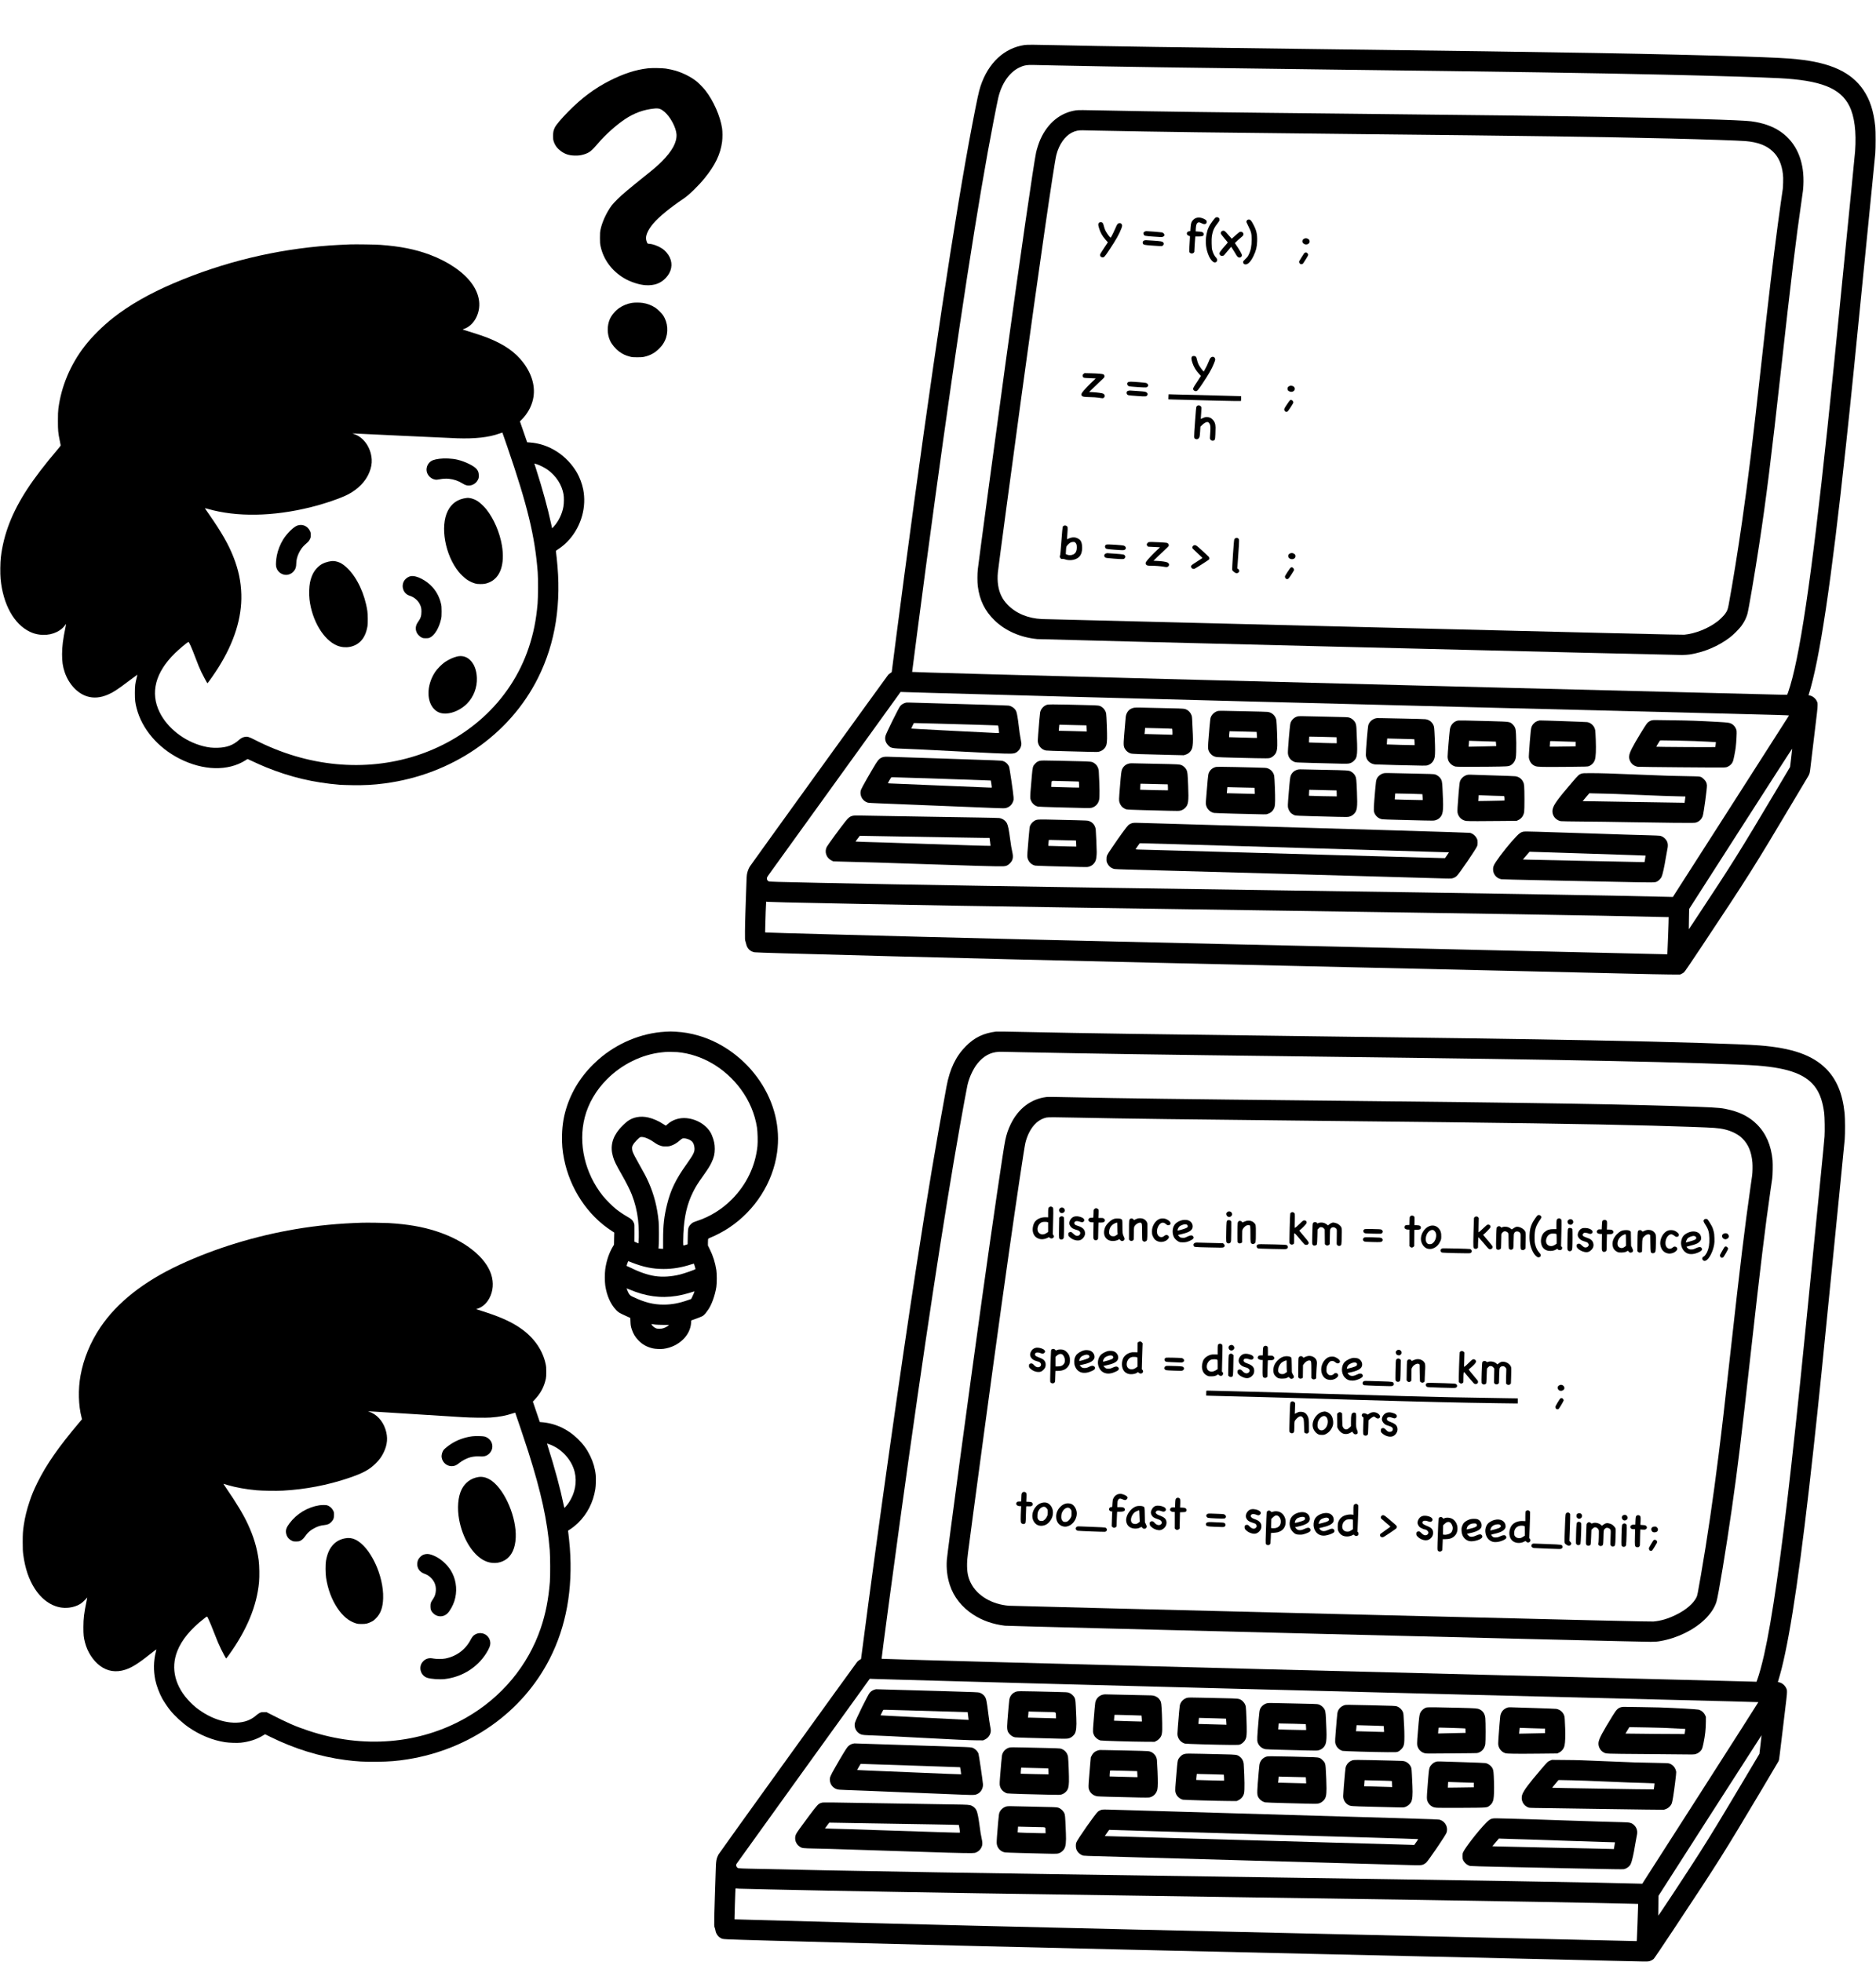 <?xml version="1.0" standalone="no"?>
<!DOCTYPE svg PUBLIC "-//W3C//DTD SVG 20010904//EN"
 "http://www.w3.org/TR/2001/REC-SVG-20010904/DTD/svg10.dtd">
<svg version="1.0" xmlns="http://www.w3.org/2000/svg"
 width="7725pt" height="8079pt" viewBox="0 0 7725 8079"
 preserveAspectRatio="xMidYMid meet">

<g transform="translate(0,8079) scale(0.1,-0.1)"
fill="#000000" stroke="none">
<path d="M42190 78936 c-839 -122 -1497 -738 -1815 -1700 -71 -217 -136 -517
-339 -1576 -695 -3623 -1690 -10223 -2800 -18580 -189 -1420 -516 -3934 -516
-3965 0 -7 -24 -27 -52 -43 -29 -17 -72 -50 -94 -74 -39 -41 -5615 -7767
-5688 -7881 -49 -76 -83 -156 -112 -262 -28 -100 -34 -198 -54 -900 -6 -203
-17 -550 -26 -770 -8 -220 -16 -560 -17 -755 -2 -326 0 -359 17 -400 10 -25
24 -76 32 -115 37 -187 170 -318 351 -345 37 -6 543 -24 1123 -40 6115 -173
11010 -293 23415 -575 7344 -167 9048 -206 11285 -261 806 -20 1650 -37 1875
-38 l410 -1 57 27 c32 15 76 42 99 60 32 25 214 292 734 1073 1911 2874 2156
3262 3795 6020 288 484 547 918 576 965 67 109 80 155 104 380 12 102 66 552
120 1000 163 1340 173 1430 174 1550 1 110 0 118 -31 183 -56 119 -183 218
-298 234 -36 4 -44 9 -40 22 455 1436 931 4612 1539 10291 203 1886 376 3603
791 7810 74 756 196 1980 270 2720 74 740 140 1410 147 1490 17 198 17 916 0
1080 -68 655 -219 1122 -493 1525 -495 729 -1338 1121 -2719 1264 -440 46
-917 70 -2310 116 -3209 105 -7145 174 -16895 295 -6070 75 -9415 125 -11340
170 -827 19 -1172 21 -1275 6z m1250 -841 c2810 -58 5123 -92 11365 -170 7585
-94 10644 -141 13735 -210 1948 -44 3916 -104 4725 -145 1707 -87 2515 -406
2885 -1140 215 -426 297 -1067 239 -1875 -6 -77 -70 -743 -144 -1480 -74 -737
-218 -2188 -320 -3225 -328 -3327 -499 -5023 -680 -6735 -652 -6166 -1153
-9530 -1615 -10840 -18 -49 -35 -93 -38 -97 -4 -4 -162 -2 -352 3 -190 5
-1337 34 -2550 64 -16258 406 -33130 851 -33130 872 0 28 373 2879 560 4283
991 7432 1881 13403 2546 17085 142 789 382 2027 440 2275 137 587 455 1047
859 1245 186 92 317 116 590 109 99 -3 497 -11 885 -19z m-5140 -25840 c5433
-157 18385 -495 33053 -862 1739 -43 2317 -61 2315 -70 -2 -6 -1078 -1690
-2393 -3743 l-2390 -3731 -235 6 c-2218 56 -7263 140 -16170 270 -10964 160
-14824 223 -18730 305 -1844 39 -2063 46 -2098 64 -49 25 -72 62 -72 116 0 44
7 58 78 157 42 59 1281 1777 2752 3817 l2675 3709 180 -7 c99 -3 565 -18 1035
-31z m35456 -2682 l-45 -372 -569 -958 c-1508 -2537 -1809 -3018 -3202 -5125
l-395 -597 -3 47 c-1 26 1 214 6 417 l7 370 2120 3307 c1166 1819 2121 3302
2123 3295 1 -6 -18 -179 -42 -384z m-41381 -5948 c4388 -98 8180 -161 19420
-325 9401 -137 14089 -214 16370 -270 220 -5 433 -10 474 -10 l74 0 -6 -264
c-6 -230 -21 -634 -43 -1125 l-6 -144 -262 7 c-1377 35 -5270 125 -11456 266
-12592 286 -17995 416 -22780 550 -586 16 -1402 39 -1815 50 -412 12 -770 23
-794 26 l-44 6 6 271 c9 368 26 858 33 933 l5 60 67 -8 c37 -4 378 -14 757
-23z"/>
<path d="M44310 76246 c-643 -94 -1162 -515 -1466 -1189 -60 -131 -145 -390
-178 -537 -94 -425 -680 -4465 -1265 -8725 -370 -2692 -1095 -8085 -1137
-8454 -21 -183 -21 -528 0 -692 72 -575 289 -1018 687 -1405 446 -434 1066
-706 1759 -774 166 -16 26319 -662 26560 -656 113 3 250 12 305 21 606 96
1184 342 1660 704 132 100 375 342 463 461 125 169 205 327 256 503 50 171
303 1662 482 2832 293 1920 496 3548 914 7320 397 3580 610 5333 832 6850 65
445 67 460 78 656 12 204 2 458 -26 648 -102 699 -421 1230 -952 1584 -305
203 -712 342 -1173 402 -413 53 -2999 129 -6299 185 -2296 39 -4831 70 -10125
125 -5577 57 -8301 94 -10200 135 -896 19 -1074 20 -1175 6z m890 -836 c2734
-54 4626 -79 10485 -140 7365 -76 10301 -118 13090 -185 1369 -33 2820 -83
3095 -105 515 -43 875 -180 1138 -435 230 -221 361 -517 408 -919 13 -111 15
-187 10 -356 -4 -118 -10 -237 -15 -265 -19 -111 -136 -954 -206 -1475 -199
-1490 -368 -2915 -670 -5655 -373 -3374 -544 -4783 -795 -6535 -170 -1191
-384 -2520 -554 -3442 -38 -208 -63 -273 -156 -398 -55 -75 -216 -233 -305
-301 -384 -294 -902 -501 -1368 -549 -76 -8 -2985 61 -13215 314 -7214 179
-13172 327 -13240 331 -574 27 -1068 234 -1412 591 -117 122 -181 212 -253
354 -131 260 -182 600 -147 975 17 179 585 4423 956 7140 736 5397 1359 9704
1455 10064 113 427 345 758 634 908 145 75 284 104 470 96 50 -2 317 -8 595
-13z"/>
<path d="M50071 71837 c-27 -10 -56 -40 -133 -142 -152 -201 -215 -338 -257
-558 -61 -320 -21 -644 114 -924 52 -106 136 -205 191 -223 78 -26 139 21 132
102 -4 39 -13 56 -56 103 -60 68 -101 148 -138 270 -25 83 -28 107 -32 300 -2
134 0 236 8 285 38 241 95 368 260 574 50 63 55 74 55 117 0 39 -5 53 -25 73
-31 29 -74 38 -119 23z"/>
<path d="M49240 71808 c-75 -29 -150 -105 -180 -183 -17 -45 -25 -97 -33 -206
l-11 -147 -47 -6 c-108 -15 -134 -128 -40 -176 22 -11 48 -20 58 -20 18 0 18
-12 -2 -307 -14 -197 -18 -320 -13 -341 19 -70 121 -95 179 -44 25 22 31 35
30 67 -1 45 26 472 35 553 l5 52 125 0 c139 0 194 14 213 56 15 33 14 49 -3
83 -23 43 -76 59 -203 64 -62 2 -115 6 -118 8 -2 3 0 61 6 129 11 144 31 199
81 230 40 25 67 20 160 -26 85 -43 147 -46 183 -9 27 26 34 80 15 115 -17 32
-93 78 -173 105 -96 32 -189 33 -267 3z"/>
<path d="M51368 71735 c-15 -9 -31 -30 -38 -51 -12 -35 -10 -41 74 -208 119
-236 136 -304 136 -555 0 -264 -33 -438 -117 -611 -40 -83 -57 -107 -139 -186
-78 -76 -94 -97 -94 -122 0 -65 36 -102 100 -102 103 0 218 122 326 345 105
217 143 368 151 605 11 311 -31 475 -194 763 -59 105 -94 137 -148 137 -16 -1
-42 -7 -57 -15z"/>
<path d="M45263 71625 c-13 -9 -27 -34 -33 -56 -10 -36 -7 -55 20 -152 58
-203 136 -344 283 -509 l87 -97 -160 -240 c-139 -209 -160 -246 -160 -280 0
-57 32 -92 90 -98 76 -7 92 10 288 304 286 430 412 655 502 894 37 98 36 139
-5 183 -19 21 -33 26 -70 26 -72 0 -105 -38 -165 -188 -48 -118 -164 -355
-196 -397 -14 -19 -16 -18 -54 25 -60 67 -146 198 -180 274 -17 36 -42 112
-56 169 -30 124 -57 157 -127 157 -23 0 -52 -7 -64 -15z"/>
<path d="M50313 71270 c-34 -20 -51 -69 -38 -110 4 -12 64 -90 133 -173 70
-84 133 -160 141 -170 12 -15 4 -27 -70 -110 -98 -107 -158 -179 -218 -260
-58 -77 -61 -125 -12 -169 30 -27 39 -30 82 -26 27 3 56 11 65 18 8 8 62 70
118 139 57 70 121 146 143 171 l41 45 74 -115 c41 -63 89 -142 108 -175 47
-86 77 -123 112 -141 66 -34 148 13 148 86 0 42 -104 227 -219 391 -39 55 -71
104 -71 109 0 8 230 217 303 275 49 40 64 83 42 128 -20 42 -56 62 -110 61
-38 -1 -52 -10 -181 -121 -76 -66 -148 -130 -158 -142 -11 -11 -22 -21 -27
-21 -4 0 -62 65 -130 145 -68 80 -137 155 -155 165 -40 25 -80 25 -121 0z"/>
<path d="M47143 71255 c-17 -7 -39 -25 -49 -40 -16 -25 -16 -31 -3 -68 25 -72
34 -75 414 -102 334 -25 338 -25 380 -6 24 11 48 29 55 41 27 50 -22 119 -98
139 -35 9 -572 52 -637 51 -16 -1 -44 -7 -62 -15z"/>
<path d="M53729 70971 c-96 -30 -131 -122 -72 -192 93 -110 288 -51 270 82 -6
49 -29 76 -82 100 -42 20 -74 22 -116 10z"/>
<path d="M47123 70889 c-46 -13 -76 -56 -69 -97 13 -84 33 -90 420 -118 182
-14 344 -22 361 -19 79 15 112 105 58 157 -40 38 -83 45 -408 68 -320 22 -317
22 -362 9z"/>
<path d="M53739 70383 c-19 -7 -39 -23 -45 -36 -6 -12 -54 -89 -108 -171 -84
-130 -96 -154 -91 -180 10 -49 38 -81 75 -84 55 -6 77 6 108 55 16 27 66 105
111 175 44 69 81 137 81 150 0 37 -43 91 -81 101 -8 2 -31 -2 -50 -10z"/>
<path d="M49092 66110 c-43 -41 -41 -110 9 -263 56 -171 148 -322 280 -462 38
-40 69 -75 69 -79 0 -4 -72 -116 -160 -248 -165 -247 -174 -267 -149 -322 13
-28 64 -56 102 -56 52 0 90 43 250 280 281 418 397 620 492 855 48 116 56 146
52 183 -8 76 -73 116 -142 87 -47 -20 -70 -53 -113 -160 -60 -149 -96 -227
-159 -338 l-56 -101 -45 50 c-53 58 -129 169 -164 239 -30 58 -72 190 -83 255
-11 64 -52 100 -114 100 -34 0 -54 -6 -69 -20z"/>
<path d="M44617 65390 c-30 -26 -37 -39 -37 -69 0 -46 21 -77 63 -89 17 -6
130 -13 251 -16 120 -3 221 -7 223 -10 2 -2 -20 -26 -49 -52 -202 -184 -445
-439 -510 -536 -31 -46 -36 -92 -13 -125 30 -42 84 -51 335 -57 146 -3 271
-11 330 -21 52 -9 122 -19 156 -22 57 -5 63 -4 93 23 52 46 41 117 -24 160
-33 22 -262 54 -438 62 l-149 7 169 166 c92 92 227 220 298 285 155 141 165
153 165 194 0 41 -14 67 -48 84 -41 21 -221 36 -517 43 l-261 6 -37 -33z"/>
<path d="M46462 65055 c-74 -32 -57 -141 29 -174 37 -13 656 -56 700 -47 49 9
89 47 89 85 0 40 -40 85 -90 100 -45 13 -511 51 -625 51 -38 -1 -85 -7 -103
-15z"/>
<path d="M53107 64896 c-72 -26 -102 -75 -87 -139 10 -48 22 -61 74 -86 129
-63 270 44 211 159 -31 60 -127 92 -198 66z"/>
<path d="M46455 64695 c-50 -18 -65 -38 -65 -87 0 -48 31 -82 86 -96 22 -6
184 -20 361 -32 357 -25 369 -24 404 34 26 42 24 60 -12 100 -39 45 -68 50
-369 71 -129 8 -264 18 -300 20 -44 4 -78 0 -105 -10z"/>
<path d="M48117 64490 c-4 -35 -7 -82 -7 -105 l0 -42 213 -7 c974 -31 2765
-71 2774 -62 5 4 10 50 11 102 3 72 1 95 -10 98 -7 2 -348 12 -758 21 -734 16
-1607 38 -2011 51 l-206 7 -6 -63z"/>
<path d="M53127 64313 c-10 -3 -70 -84 -134 -181 -112 -171 -115 -177 -108
-219 10 -68 63 -98 128 -74 28 11 239 330 244 371 5 32 -30 88 -63 100 -26 10
-37 11 -67 3z"/>
<path d="M49313 64085 c-20 -9 -39 -27 -48 -47 -11 -24 -27 -199 -58 -638 -48
-665 -49 -653 12 -684 51 -27 98 -21 136 17 43 43 50 76 64 297 l12 185 67 68
c73 74 164 127 218 127 43 0 87 -44 111 -112 21 -62 22 -173 3 -413 -10 -127
-10 -158 2 -181 42 -87 170 -88 197 -1 11 36 26 331 24 482 -1 154 -44 260
-142 348 -47 42 -86 60 -166 77 -68 14 -126 3 -230 -44 l-70 -32 16 235 c14
203 15 240 3 263 -27 53 -96 76 -151 53z"/>
<path d="M43798 59133 c-15 -9 -32 -27 -38 -38 -7 -13 -30 -264 -54 -594 -28
-375 -46 -575 -54 -583 -7 -7 -12 -29 -12 -51 0 -30 7 -46 30 -69 27 -27 36
-30 83 -27 36 2 70 -4 112 -20 82 -32 225 -40 327 -17 253 56 368 211 368 496
0 174 -39 289 -118 347 -132 97 -271 108 -439 32 l-63 -28 0 33 c0 19 7 126
15 239 17 228 14 246 -37 277 -40 24 -84 25 -120 3z m487 -696 c40 -40 55 -89
55 -184 0 -156 -43 -246 -143 -297 -76 -39 -185 -42 -261 -8 l-49 22 7 128
c10 182 11 185 74 254 79 85 140 118 221 118 58 0 66 -3 96 -33z"/>
<path d="M50872 58623 c-19 -9 -40 -30 -47 -47 -20 -46 -98 -1225 -84 -1265
11 -32 101 -106 150 -123 61 -21 139 28 139 88 0 35 -41 94 -66 94 -8 0 -14 6
-14 13 0 6 18 270 41 585 45 630 45 616 -15 653 -38 23 -61 24 -104 2z"/>
<path d="M47294 58460 c-30 -12 -74 -68 -74 -93 0 -33 36 -86 62 -91 13 -3
104 -7 203 -10 99 -3 203 -9 231 -12 l51 -6 -106 -98 c-181 -167 -395 -394
-459 -486 -31 -44 -36 -77 -18 -112 26 -50 67 -62 213 -62 171 0 386 -16 503
-37 143 -26 176 -24 211 15 50 55 32 122 -43 159 -54 27 -247 55 -431 62
l-139 6 169 166 c92 92 229 222 303 289 74 67 141 134 148 147 29 54 -10 124
-76 137 -49 10 -495 36 -612 35 -63 0 -124 -4 -136 -9z"/>
<path d="M45565 58363 c-83 -20 -85 -138 -3 -176 23 -10 123 -21 323 -36 372
-27 393 -27 436 2 66 44 46 127 -38 163 -56 24 -653 63 -718 47z"/>
<path d="M49148 58324 c-48 -25 -64 -87 -34 -130 8 -11 103 -101 210 -199 155
-141 194 -181 184 -191 -7 -6 -101 -67 -208 -135 -238 -151 -254 -165 -254
-212 0 -63 69 -110 137 -94 30 8 586 362 603 384 19 25 17 73 -4 104 -15 22
-209 202 -433 401 -100 89 -142 104 -201 72z"/>
<path d="M53138 58004 c-71 -22 -105 -79 -88 -145 27 -98 184 -134 259 -59 59
60 49 143 -22 184 -57 33 -93 38 -149 20z"/>
<path d="M45550 57999 c-91 -25 -107 -127 -28 -174 25 -14 90 -22 347 -42 377
-28 404 -27 443 16 32 36 36 70 12 107 -33 50 -58 55 -404 80 -179 13 -327 23
-330 23 -3 0 -21 -5 -40 -10z"/>
<path d="M53158 57419 c-19 -7 -58 -58 -138 -182 -106 -162 -112 -174 -107
-212 7 -46 44 -85 82 -85 54 0 72 18 180 185 59 92 110 175 112 185 7 28 -27
89 -58 105 -32 17 -34 17 -71 4z"/>
<path d="M37259 51837 c-81 -28 -138 -66 -190 -127 -65 -75 -584 -1126 -608
-1231 -34 -144 7 -278 118 -390 113 -113 139 -118 726 -139 395 -14 704 -29
1840 -90 1560 -84 2278 -115 2485 -108 146 5 206 27 290 105 71 65 116 150
133 246 10 61 8 81 -21 234 -38 202 -52 298 -87 593 -33 282 -67 478 -95 553
-45 120 -178 224 -315 247 -52 9 -1628 58 -3375 105 -305 8 -618 17 -695 20
-128 5 -146 3 -206 -18z m1256 -847 c369 -10 1093 -31 1610 -45 517 -15 949
-28 961 -31 19 -3 22 -16 38 -146 9 -79 16 -149 16 -157 0 -12 -27 -13 -167
-7 -319 13 -802 37 -1718 86 -506 28 -1102 59 -1324 70 -222 10 -406 21 -408
24 -2 2 21 54 51 115 l56 111 108 0 c59 0 409 -9 777 -20z"/>
<path d="M43113 51765 c-141 -44 -260 -179 -284 -323 -10 -64 -49 -500 -79
-901 -16 -201 -18 -277 -10 -319 32 -176 164 -310 335 -341 34 -7 407 -20 855
-31 437 -11 901 -22 1030 -26 201 -5 245 -4 300 10 82 21 161 68 212 126 86
97 108 175 115 410 6 187 -21 937 -37 1029 -20 114 -90 217 -188 280 -91 57
-119 61 -577 71 -231 6 -602 14 -825 20 -544 13 -794 12 -847 -5z m1318 -841
l306 -7 7 -81 c3 -45 6 -102 6 -128 l0 -48 -42 5 c-24 2 -283 10 -577 16
l-533 12 6 76 c4 42 9 98 12 125 l6 49 252 -6 c138 -4 389 -10 557 -13z"/>
<path d="M46639 51627 c-37 -13 -86 -36 -110 -52 -94 -66 -161 -187 -174 -315
-13 -131 -46 -525 -65 -760 -32 -410 -28 -461 51 -579 50 -75 130 -134 217
-161 69 -21 360 -32 1657 -62 l530 -12 71 22 c130 40 229 136 273 265 32 91
43 297 31 564 -32 743 -31 726 -52 787 -33 99 -109 190 -195 235 -92 46 -123
49 -658 61 -280 6 -676 15 -880 20 -568 15 -618 14 -696 -13z m1099 -831 c287
-7 525 -16 530 -20 4 -4 9 -61 12 -127 5 -114 4 -119 -15 -119 -11 0 -249 7
-530 15 -280 8 -532 15 -558 15 l-49 0 6 38 c3 20 8 76 12 125 l6 87 32 -1
c17 0 266 -6 554 -13z"/>
<path d="M50160 51510 c-120 -26 -238 -120 -291 -233 -28 -61 -31 -80 -59
-383 -57 -631 -73 -882 -60 -948 17 -86 59 -163 124 -224 70 -67 142 -100 242
-112 44 -6 376 -17 739 -26 1481 -35 1390 -36 1493 11 65 30 150 110 185 173
41 75 57 155 64 314 6 155 -21 923 -37 1038 -13 89 -58 176 -125 239 -70 66
-146 101 -244 112 -42 5 -420 16 -841 24 -421 8 -850 17 -955 20 -104 2 -210
0 -235 -5z m1110 -850 c261 -6 475 -12 476 -13 1 -1 5 -57 9 -124 l7 -123 -99
0 c-76 1 -1036 27 -1052 29 -4 1 7 157 15 211 l5 35 82 -2 c45 -2 296 -7 557
-13z"/>
<path d="M53452 51290 c-151 -31 -279 -150 -316 -295 -26 -98 -111 -1115 -103
-1225 12 -166 113 -298 275 -361 55 -21 83 -23 702 -40 1284 -36 1465 -38
1534 -24 84 18 138 46 201 106 157 148 165 250 110 1359 -3 66 -13 128 -25
165 -38 114 -139 215 -255 256 -72 25 -68 24 -1005 44 -388 8 -788 17 -890 19
-102 3 -204 1 -228 -4z m1369 -857 l216 -6 6 -121 c2 -67 3 -123 1 -125 -6 -7
-1133 25 -1140 31 -3 4 -3 59 1 124 l8 117 346 -6 c190 -4 443 -10 562 -14z"/>
<path d="M56643 51205 c-146 -41 -259 -147 -299 -281 -24 -79 -109 -1111 -102
-1235 12 -202 169 -358 382 -381 82 -8 1607 -47 1941 -50 159 -1 187 2 237 20
155 56 251 178 279 352 17 99 17 381 1 725 -22 476 -25 505 -60 580 -62 131
-182 217 -330 235 -42 6 -423 17 -847 25 -423 8 -855 17 -960 20 -149 4 -201
2 -242 -10z m1122 -846 c258 -5 472 -12 475 -15 5 -6 18 -236 13 -243 -3 -5
-1143 25 -1147 30 -1 2 2 58 7 125 l10 120 86 -3 c47 -2 297 -8 556 -14z"/>
<path d="M68020 51124 c-69 -19 -132 -55 -184 -108 -71 -70 -512 -798 -641
-1056 -98 -198 -125 -300 -106 -405 34 -183 175 -319 356 -344 72 -10 3347
-37 3535 -30 87 4 115 9 163 32 109 50 178 123 219 230 25 65 92 406 112 567
25 202 47 621 36 681 -24 128 -113 246 -226 299 -79 38 -134 45 -564 70 -743
42 -1184 58 -1828 65 -262 3 -553 7 -647 9 -129 4 -183 1 -225 -10z m985 -834
c286 -6 635 -14 775 -20 270 -10 874 -41 877 -44 4 -4 -20 -194 -26 -204 -5
-9 -2419 5 -2430 14 -3 3 101 178 141 237 23 32 -48 30 663 17z"/>
<path d="M59989 51102 c-158 -53 -265 -190 -288 -367 -24 -188 -91 -999 -91
-1106 0 -74 21 -155 56 -214 51 -88 158 -167 259 -194 58 -15 493 -17 1360 -8
798 9 824 11 913 56 109 56 193 174 218 309 35 180 25 1069 -13 1195 -22 73
-55 127 -116 185 -118 111 -99 108 -903 132 -374 11 -829 22 -1010 25 -303 5
-333 4 -385 -13z m1216 -843 c215 -6 391 -12 392 -13 0 0 4 -42 8 -92 l7 -91
-213 -6 c-118 -4 -374 -10 -569 -13 l-355 -7 9 123 9 122 161 -6 c89 -3 337
-11 551 -17z"/>
<path d="M63323 51099 c-118 -37 -223 -142 -262 -261 -20 -63 -34 -187 -66
-593 -29 -370 -45 -637 -39 -663 35 -176 122 -289 264 -343 94 -36 279 -41
1255 -32 892 9 900 9 955 31 113 45 209 146 243 256 42 136 53 382 38 822 -7
186 -17 364 -22 394 -29 171 -162 309 -329 340 -41 8 -1876 73 -1960 69 -8 0
-43 -9 -77 -20z m1012 -844 c231 -8 448 -15 483 -15 l62 0 0 -93 0 -94 -277
-6 c-153 -4 -392 -7 -532 -7 l-254 0 6 83 c4 45 7 97 7 115 0 39 -59 37 505
17z"/>
<path d="M36390 49616 c-136 -29 -215 -96 -326 -276 -208 -336 -582 -996 -607
-1071 -27 -80 -31 -141 -13 -222 35 -155 148 -273 301 -316 22 -6 227 -18 455
-26 585 -21 1270 -49 2340 -95 1011 -43 1994 -83 2497 -101 255 -9 333 -9 375
1 149 35 259 136 308 281 19 55 22 77 16 164 -10 172 -162 1209 -185 1260 -50
114 -146 200 -259 235 -62 19 -201 25 -2337 95 -1248 40 -2324 76 -2390 79
-74 3 -141 0 -175 -8z m2423 -901 c1090 -36 1983 -68 1986 -70 5 -6 40 -239
41 -273 0 -23 0 -23 -107 -17 -60 3 -286 12 -503 21 -217 8 -919 37 -1560 64
-641 27 -1340 56 -1555 65 -471 18 -545 22 -552 29 -5 4 102 197 130 234 6 7
34 12 75 12 35 0 956 -29 2045 -65z"/>
<path d="M42798 49451 c-77 -25 -117 -52 -181 -121 -86 -93 -94 -123 -127
-480 -56 -600 -74 -889 -62 -948 35 -165 159 -297 314 -331 25 -6 378 -19 784
-30 1239 -34 1353 -36 1414 -21 164 38 283 162 320 330 26 124 22 505 -14
1165 -8 142 -66 256 -169 331 -108 80 -123 82 -682 94 -269 6 -659 15 -865 20
-548 14 -663 13 -732 -9z m1197 -836 c182 -3 353 -8 381 -11 l51 -5 7 -121 c4
-66 5 -122 3 -124 -3 -3 -302 4 -916 22 l-233 7 7 106 c10 160 -12 145 194
138 97 -4 325 -9 506 -12z"/>
<path d="M46520 49350 c-146 -26 -251 -106 -312 -236 -33 -71 -45 -168 -93
-754 -41 -503 -42 -535 -17 -616 37 -120 109 -207 218 -260 91 -44 -13 -39
1807 -85 365 -9 425 -8 477 5 83 21 135 50 195 107 140 132 158 262 131 920
-21 508 -27 563 -65 645 -39 83 -113 156 -197 196 -88 41 -136 44 -1109 63
-440 8 -843 17 -895 19 -52 2 -115 0 -140 -4z m1291 -857 l276 -6 6 -121 c2
-67 3 -123 1 -125 -5 -5 -1137 20 -1143 25 -2 2 0 58 4 125 l7 122 287 -6
c157 -4 410 -10 562 -14z"/>
<path d="M50014 49186 c-121 -45 -205 -132 -250 -260 -15 -42 -48 -372 -83
-841 -12 -148 -23 -295 -26 -325 -20 -207 128 -409 332 -450 26 -5 401 -18
833 -30 1430 -36 1298 -35 1365 -15 120 34 208 101 259 196 48 87 57 139 63
349 6 210 -21 939 -38 1025 -29 148 -133 266 -276 314 -55 19 -101 21 -509 31
-247 6 -624 15 -839 20 -214 5 -475 10 -580 9 -172 0 -196 -2 -251 -23z m1307
-832 l336 -7 7 -66 c3 -36 6 -94 6 -127 l0 -62 -122 4 c-255 9 -856 24 -942
24 l-88 0 6 68 c4 37 9 94 12 126 l6 59 222 -6 c121 -4 372 -10 557 -13z"/>
<path d="M53470 49100 c-146 -26 -251 -106 -312 -236 -33 -71 -45 -168 -93
-754 -41 -503 -42 -535 -17 -616 37 -120 109 -207 218 -260 91 -44 -13 -39
1807 -85 365 -9 425 -8 477 5 83 21 135 50 195 107 140 132 158 262 131 920
-21 508 -27 563 -65 645 -39 83 -113 156 -197 196 -88 41 -136 44 -1109 63
-440 8 -843 17 -895 19 -52 2 -115 0 -140 -4z m1291 -857 l276 -6 6 -121 c2
-67 3 -123 1 -125 -5 -5 -1137 20 -1143 25 -2 2 0 58 4 125 l7 122 287 -6
c157 -4 410 -10 562 -14z"/>
<path d="M57000 48948 c-124 -19 -253 -117 -305 -230 -30 -65 -39 -129 -65
-428 -64 -749 -70 -864 -44 -951 44 -149 175 -264 331 -289 32 -6 333 -17 668
-25 336 -8 798 -20 1028 -26 365 -9 425 -8 477 5 149 38 252 132 299 274 32
93 43 296 31 563 -5 123 -15 334 -20 469 -13 285 -25 344 -92 434 -48 65 -137
129 -210 151 -61 18 -153 21 -1083 40 -396 8 -774 16 -840 18 -66 2 -145 0
-175 -5z m1080 -849 c267 -6 487 -13 490 -16 2 -2 7 -58 10 -123 l5 -120 -165
1 c-91 1 -349 6 -575 12 l-410 12 1 25 c1 14 5 69 9 123 l7 97 71 0 c40 0 290
-5 557 -11z"/>
<path d="M65130 48931 c-111 -35 -140 -62 -416 -386 -585 -685 -742 -904 -780
-1086 -27 -132 11 -263 107 -364 60 -63 147 -110 229 -124 30 -5 438 -12 905
-15 468 -3 1318 -15 1890 -26 572 -11 1418 -23 1880 -27 788 -6 844 -5 895 12
132 42 230 137 275 266 40 112 181 1151 172 1264 -8 103 -41 171 -121 251
-105 105 -142 117 -366 121 -887 14 -1258 25 -2250 68 -1172 50 -1656 65
-2085 64 -239 0 -288 -3 -335 -18z m905 -826 c325 -6 543 -14 1500 -55 819
-35 1159 -47 1569 -56 l298 -7 -6 -51 c-4 -28 -11 -86 -17 -128 l-11 -78 -77
0 c-148 0 -1378 20 -2231 35 -476 9 -1096 19 -1378 23 l-512 7 137 163 138
162 155 -5 c85 -3 281 -7 435 -10z"/>
<path d="M60411 48875 c-120 -34 -228 -123 -276 -227 -31 -68 -39 -129 -70
-493 -47 -578 -58 -777 -45 -838 37 -179 177 -311 358 -337 73 -11 657 -11
1522 -1 l555 6 67 32 c130 61 213 177 240 333 16 93 16 912 0 1069 -9 87 -17
117 -47 177 -63 128 -175 206 -323 225 -42 5 -453 21 -912 34 -459 14 -875 27
-925 30 -63 3 -106 0 -144 -10z m1077 -857 l444 -12 9 -24 c5 -13 9 -54 9 -92
l0 -68 -122 -6 c-68 -3 -310 -8 -538 -11 l-415 -6 7 83 c3 46 7 100 7 122 l1
39 78 -6 c42 -4 277 -12 520 -19z"/>
<path d="M35124 47195 c-118 -25 -183 -73 -308 -229 -196 -244 -733 -979 -772
-1055 -103 -206 -17 -454 194 -558 l74 -37 222 -7 c121 -5 437 -13 701 -19
559 -12 1089 -29 2280 -70 2402 -83 3612 -118 3794 -108 128 7 189 34 277 122
122 122 149 245 100 457 -34 146 -58 295 -91 544 -48 372 -86 558 -131 646
-58 114 -186 202 -321 219 -37 5 -401 14 -808 20 -407 6 -1370 22 -2140 35
-770 13 -1695 29 -2055 35 -360 5 -722 12 -805 14 -100 2 -170 -1 -211 -9z
m1916 -856 c652 -10 1691 -28 2310 -39 619 -11 1186 -20 1261 -20 l136 0 22
-161 c12 -89 20 -163 19 -164 -7 -7 -1224 30 -2683 80 -1405 49 -2163 73
-2500 81 -159 4 -309 10 -333 13 l-43 6 88 117 88 117 225 -5 c124 -3 758 -14
1410 -25z"/>
<path d="M42672 47021 c-111 -38 -204 -125 -253 -236 -22 -50 -24 -64 -63
-510 -50 -562 -61 -742 -47 -808 33 -162 158 -291 316 -326 44 -9 814 -33
1856 -57 284 -7 299 -6 366 14 128 39 225 131 272 258 23 59 41 213 41 343 1
124 -29 821 -39 916 -17 178 -125 314 -288 365 -53 16 -118 20 -529 30 -258 6
-644 15 -859 20 -581 15 -709 13 -773 -9z m1158 -835 l475 -11 8 -124 c4 -68
6 -125 5 -127 -2 -1 -145 2 -318 6 -173 5 -431 12 -574 16 l-258 7 7 116 c4
64 9 119 12 124 5 8 34 8 643 -7z"/>
<path d="M46660 46898 c-72 -11 -148 -47 -200 -94 -69 -62 -365 -470 -685
-944 -202 -298 -210 -314 -210 -451 0 -101 1 -108 38 -181 59 -121 165 -203
292 -227 28 -5 248 -15 490 -21 556 -14 3837 -105 6140 -170 1894 -54 6487
-185 6930 -198 148 -5 294 -4 323 0 70 11 148 48 203 97 99 86 796 1107 845
1236 14 36 19 76 19 145 0 86 -3 101 -32 162 -54 116 -159 204 -278 237 -25 7
-1387 51 -3570 116 -4088 121 -8728 258 -9515 280 -300 8 -588 16 -640 18 -52
2 -120 0 -150 -5z m1665 -873 c4553 -133 11338 -335 11341 -338 1 -1 -35 -55
-80 -119 l-81 -118 -83 0 c-45 0 -1019 27 -2165 60 -3050 88 -6781 193 -8642
244 -896 25 -1678 47 -1737 48 -59 2 -109 6 -113 10 -4 3 33 61 80 127 l87
121 96 0 c54 0 637 -16 1297 -35z"/>
<path d="M62730 46539 c-96 -19 -161 -62 -281 -186 -261 -269 -630 -727 -847
-1052 -103 -154 -127 -225 -119 -344 13 -191 154 -346 344 -378 32 -5 715 -23
1518 -39 803 -17 2198 -46 3101 -65 1807 -38 1692 -40 1807 22 59 33 136 115
166 177 44 94 117 421 176 791 20 121 47 272 61 335 47 208 22 331 -91 449
-59 62 -134 105 -212 121 -26 5 -235 14 -463 20 -550 14 -1165 33 -2375 75
-1024 35 -1800 60 -2190 70 -121 3 -294 7 -385 9 -91 3 -185 1 -210 -5z m1120
-855 c283 -8 1028 -32 1655 -54 627 -22 1390 -47 1695 -56 305 -9 557 -19 560
-21 4 -4 -37 -264 -42 -268 -2 -1 -172 2 -378 6 -206 5 -1246 27 -2310 48
-1064 22 -2022 43 -2127 47 l-193 6 82 97 c45 53 107 124 138 159 l55 63 175
-6 c96 -3 407 -12 690 -21z"/>
<path d="M26673 77975 c-499 -57 -989 -216 -1563 -506 -621 -314 -1163 -718
-1710 -1276 -291 -295 -500 -544 -555 -658 -56 -118 -69 -182 -70 -345 0 -133
2 -152 29 -233 50 -154 145 -282 289 -388 165 -123 329 -178 557 -186 162 -6
268 8 411 53 209 66 299 137 560 444 303 356 744 753 1109 998 385 258 782
401 1226 443 178 16 259 -12 410 -140 237 -202 473 -644 491 -921 21 -326
-177 -691 -606 -1121 -184 -183 -292 -277 -676 -584 -676 -541 -968 -787
-1150 -970 -100 -99 -206 -214 -236 -255 -214 -290 -398 -689 -461 -1000 -20
-100 -23 -144 -23 -335 0 -190 3 -236 23 -333 111 -548 463 -1030 972 -1330
265 -157 636 -276 896 -289 357 -17 612 77 823 303 235 252 294 558 161 841
-66 142 -185 281 -312 365 -145 97 -365 181 -502 193 -44 3 -87 10 -96 15 -20
11 -58 119 -66 190 -17 156 92 392 288 625 231 275 691 654 1253 1032 231 156
602 515 868 842 439 540 654 988 722 1505 19 151 19 408 0 545 -73 502 -360
1153 -696 1576 -84 106 -256 282 -349 358 -225 182 -549 348 -870 445 -91 28
-274 68 -400 87 -146 23 -582 29 -747 10z"/>
<path d="M14420 70724 c-360 -14 -614 -28 -850 -44 -2212 -159 -4362 -679
-6415 -1553 -986 -420 -1831 -902 -2490 -1422 -440 -347 -866 -769 -1173
-1164 -591 -759 -974 -1670 -1089 -2591 -14 -115 -18 -218 -18 -495 0 -392 8
-486 72 -795 20 -96 38 -187 40 -201 4 -22 -15 -49 -109 -160 -544 -640 -964
-1189 -1270 -1659 -624 -956 -969 -1848 -1083 -2800 -26 -210 -31 -674 -11
-890 101 -1054 551 -1867 1209 -2180 122 -58 239 -94 380 -114 412 -62 831 83
1049 363 28 36 55 70 58 74 4 4 -8 -65 -27 -155 -97 -464 -136 -775 -137
-1088 0 -309 27 -500 105 -735 164 -492 521 -880 924 -1004 269 -83 546 -61
855 70 223 95 376 195 865 563 193 145 351 263 353 261 1 -1 -11 -53 -27 -116
-64 -249 -76 -348 -76 -644 0 -290 12 -396 71 -625 219 -850 876 -1622 1764
-2074 976 -497 1997 -524 2715 -71 l90 57 90 -43 c299 -140 502 -230 664 -296
1005 -408 1954 -634 3046 -724 72 -5 306 -13 520 -16 512 -7 860 12 1325 73
2772 365 5139 1992 6314 4342 723 1447 978 3078 770 4942 -13 124 -27 241 -30
261 -6 36 -6 36 82 94 187 122 338 253 480 418 491 570 701 1344 558 2056 -45
223 -142 486 -249 673 -417 725 -1157 1202 -1949 1256 l-109 7 -148 430 -149
430 74 75 c239 244 400 535 466 839 107 489 -31 1010 -397 1499 -324 432 -781
754 -1458 1024 -167 67 -621 219 -877 294 -92 27 -168 51 -168 54 0 3 30 16
68 28 189 66 368 228 477 435 234 443 176 952 -160 1422 -341 476 -976 912
-1745 1198 -592 220 -1205 342 -2020 402 -193 15 -1039 27 -1250 19z m6474
-8345 c827 -2408 1135 -3681 1248 -5159 20 -257 16 -1035 -5 -1290 -59 -678
-168 -1223 -362 -1805 -368 -1104 -1014 -2090 -1890 -2883 -1590 -1439 -3785
-2137 -6040 -1921 -1149 110 -2276 447 -3368 1007 -227 116 -290 134 -399 113
-91 -18 -155 -52 -239 -127 -243 -215 -501 -310 -874 -321 -221 -7 -381 11
-600 67 -768 195 -1467 739 -1790 1392 -399 807 -180 1648 636 2443 158 154
460 408 546 459 22 12 136 -241 278 -619 120 -319 177 -457 257 -625 75 -158
239 -460 250 -460 15 0 302 411 442 633 660 1048 980 2063 953 3027 -15 528
-116 1011 -322 1535 -206 525 -485 1014 -1011 1770 -88 127 -163 235 -167 241
-4 6 46 -4 111 -22 1196 -345 2699 -320 4262 71 576 144 1224 367 1529 526
409 214 721 537 867 898 79 195 111 366 101 537 -30 490 -329 918 -732 1050
-38 13 -63 23 -54 24 10 0 905 -43 1990 -95 1086 -52 2125 -100 2311 -106 740
-25 1298 37 1743 195 66 23 121 42 122 41 1 -1 94 -269 207 -596z m1246 -721
c122 -43 320 -147 423 -223 344 -255 575 -615 642 -1004 22 -124 20 -362 -5
-507 -51 -296 -195 -596 -397 -822 -36 -40 -67 -72 -68 -70 -2 2 -24 102 -50
223 -132 615 -343 1384 -603 2197 l-79 248 26 -7 c14 -3 64 -19 111 -35z"/>
<path d="M18090 61895 c-224 -31 -320 -67 -404 -151 -62 -62 -100 -137 -117
-227 -40 -217 120 -438 347 -478 51 -9 79 -7 174 10 160 29 278 36 400 22 204
-24 367 -79 533 -179 50 -30 113 -64 139 -74 198 -75 427 21 521 219 29 63 32
76 32 168 -1 116 -20 178 -83 260 -99 131 -482 320 -797 393 -216 51 -532 66
-745 37z"/>
<path d="M19225 60283 c-370 -42 -628 -218 -788 -538 -320 -641 -110 -1811
451 -2506 82 -102 241 -253 335 -317 100 -69 240 -135 347 -164 69 -18 110
-22 220 -22 148 0 220 13 346 64 463 185 660 747 533 1520 -89 535 -334 1106
-640 1491 -102 129 -270 284 -380 352 -137 84 -310 133 -424 120z"/>
<path d="M12248 59147 c-158 -54 -429 -320 -589 -577 -120 -193 -217 -439
-259 -656 -32 -169 -46 -361 -32 -445 31 -182 167 -318 350 -350 126 -22 268
27 361 126 85 90 121 192 121 346 0 259 155 591 358 766 145 126 162 146 200
222 35 71 37 80 37 175 0 93 -3 107 -32 168 -96 203 -308 295 -515 225z"/>
<path d="M13660 57683 c-76 -8 -196 -36 -273 -64 -114 -41 -208 -100 -298
-186 -166 -159 -265 -352 -325 -637 -35 -164 -44 -483 -20 -690 101 -874 582
-1678 1139 -1904 338 -137 726 -66 966 178 145 147 234 344 283 620 19 114 16
476 -5 625 -103 693 -419 1374 -818 1760 -121 117 -218 187 -321 235 -105 47
-236 72 -328 63z"/>
<path d="M16910 57060 c-111 -24 -233 -116 -283 -216 -116 -232 -1 -513 242
-589 181 -57 335 -184 416 -345 55 -110 69 -171 69 -305 1 -177 -33 -282 -135
-422 -110 -151 -128 -306 -52 -457 37 -74 116 -152 192 -189 62 -30 72 -32
176 -32 103 0 114 2 178 32 185 88 369 396 449 755 20 90 23 129 23 313 -1
179 -4 224 -22 307 -60 264 -174 491 -345 687 -256 291 -682 508 -908 461z"/>
<path d="M18815 53751 c-152 -38 -330 -119 -485 -222 -127 -84 -325 -282 -409
-409 -376 -565 -369 -1280 16 -1588 120 -96 259 -137 438 -129 288 14 618 170
852 404 274 274 427 672 410 1068 -13 321 -113 576 -289 740 -147 138 -334
186 -533 136z"/>
<path d="M26020 68315 c-186 -31 -367 -104 -517 -207 -166 -114 -322 -299
-394 -468 -115 -272 -111 -607 11 -877 71 -157 222 -338 380 -455 136 -101
258 -158 438 -205 99 -26 121 -28 302 -28 153 0 213 4 280 19 253 55 445 160
625 341 110 110 176 203 235 328 155 331 124 744 -80 1048 -56 83 -217 241
-305 300 -160 106 -340 176 -527 203 -125 19 -341 19 -448 1z"/>
<path d="M27394 38299 c-984 -53 -1985 -470 -2754 -1146 -607 -534 -1040
-1172 -1285 -1894 -136 -401 -201 -776 -212 -1224 -8 -358 15 -633 83 -975
243 -1226 967 -2320 1963 -2965 l104 -67 -6 -252 -5 -251 -40 -65 c-159 -263
-270 -589 -319 -941 -23 -169 -23 -511 0 -670 61 -415 218 -770 448 -1013 89
-94 134 -121 424 -252 l160 -72 6 -149 c7 -157 14 -201 56 -328 55 -170 140
-311 266 -442 166 -173 342 -273 592 -334 104 -26 329 -36 448 -20 617 83
1105 546 1135 1078 l5 91 106 38 c171 60 333 125 371 149 40 25 121 109 140
145 7 13 32 47 55 76 148 181 308 613 362 973 24 163 24 532 0 691 -49 314
-133 582 -273 866 l-74 151 1 119 c1 65 4 130 8 143 5 20 26 32 101 63 230 93
535 255 755 401 1079 717 1811 1863 1984 3107 141 1014 -107 2040 -710 2937
-604 898 -1524 1581 -2524 1871 -326 95 -604 142 -945 162 -192 11 -218 11
-426 -1z m496 -839 c1009 -92 1964 -649 2613 -1525 350 -473 582 -1022 668
-1580 27 -176 37 -584 20 -762 -83 -823 -452 -1592 -1056 -2199 -412 -413
-895 -712 -1445 -893 -67 -22 -141 -52 -164 -65 -52 -30 -128 -110 -154 -162
-41 -81 -45 -112 -51 -424 l-6 -305 -84 -28 c-46 -15 -86 -25 -90 -22 -12 12
-13 242 -2 483 34 712 154 1229 401 1723 111 222 192 351 436 694 180 254 254
372 320 510 101 210 138 362 138 570 0 196 -33 351 -121 564 -152 371 -579
657 -1044 700 -293 28 -585 -67 -790 -256 -31 -29 -59 -53 -61 -53 -2 0 -49
29 -104 65 -190 126 -417 225 -614 271 -327 76 -638 18 -874 -164 -84 -65
-246 -222 -320 -311 -299 -359 -384 -726 -264 -1136 54 -186 124 -331 371
-760 166 -289 331 -617 402 -800 132 -336 217 -679 260 -1050 31 -269 40 -702
19 -911 l-5 -52 -84 36 -84 36 2 355 c2 348 2 357 -20 411 -48 116 -105 170
-293 275 -127 70 -321 202 -445 301 -147 118 -418 390 -542 545 -738 925
-1021 2149 -745 3229 148 577 467 1124 923 1579 610 611 1431 1013 2244 1100
55 6 116 12 135 14 83 8 404 6 510 -3z m-1320 -3522 c89 -27 243 -107 348
-182 125 -88 168 -112 274 -148 87 -30 102 -32 223 -32 120 0 137 3 227 33
119 41 226 105 341 205 47 42 98 81 112 86 96 37 314 -32 409 -129 50 -51 88
-159 94 -268 9 -155 -42 -258 -322 -652 -452 -636 -660 -1065 -810 -1673 -119
-479 -160 -846 -161 -1437 l0 -383 -93 4 c-51 3 -94 7 -96 9 -2 2 1 51 7 109
15 156 15 827 -1 995 -56 597 -188 1113 -419 1634 -85 193 -191 394 -380 724
-155 271 -246 447 -279 542 -9 28 -17 82 -18 120 -1 63 3 77 39 145 50 95 249
302 305 319 43 12 115 5 200 -21z m-558 -5142 c476 -189 865 -268 1313 -268
382 0 737 59 1138 189 60 19 110 33 112 31 5 -5 65 -210 65 -222 -1 -20 -437
-175 -635 -225 -361 -90 -720 -113 -1030 -66 -297 45 -636 160 -980 332 -66
33 -137 66 -157 72 -21 7 -38 16 -38 19 0 15 64 192 69 192 3 0 68 -24 143
-54z m-98 -1110 c671 -287 1291 -371 1952 -266 185 30 468 101 653 164 41 14
76 24 78 22 6 -5 -52 -147 -96 -235 l-40 -79 -117 -41 c-377 -134 -682 -191
-1021 -191 -418 0 -775 90 -1255 317 -123 58 -143 78 -202 192 -24 45 -67 161
-61 161 3 0 52 -20 109 -44z m1066 -1448 c52 -7 202 -12 332 -13 l238 0 -23
-22 c-38 -38 -139 -93 -212 -115 -51 -16 -96 -22 -165 -22 -83 0 -103 3 -157
28 -61 28 -135 94 -163 145 -12 23 -11 23 21 18 19 -4 77 -12 129 -19z"/>
<path d="M41010 38304 c-511 -64 -883 -243 -1235 -598 -414 -416 -665 -939
-800 -1666 -437 -2371 -772 -4373 -1244 -7435 -658 -4269 -1583 -10824 -2227
-15775 l-48 -365 -60 -36 c-34 -20 -77 -56 -98 -80 -93 -112 -5667 -7853
-5705 -7924 -99 -187 -112 -260 -123 -735 -6 -212 -19 -623 -30 -915 -11 -291
-23 -705 -27 -920 -5 -384 -5 -391 16 -450 13 -33 27 -87 32 -120 21 -132 110
-259 221 -314 106 -53 -69 -44 2078 -106 4802 -138 10546 -278 22740 -555
7154 -162 9452 -216 11895 -275 1334 -32 1419 -34 1489 -23 71 11 157 53 213
104 27 25 331 476 831 1229 1859 2805 2010 3045 3610 5730 361 605 671 1129
689 1165 31 61 35 80 63 325 17 143 73 609 125 1035 152 1252 168 1390 169
1495 1 92 -2 105 -31 168 -59 124 -183 225 -299 243 -36 5 -45 10 -41 23 47
154 125 433 151 539 390 1552 804 4406 1310 9032 206 1878 416 3936 831 8150
108 1092 252 2543 320 3225 68 682 130 1310 137 1395 19 242 16 857 -5 1070
-83 814 -331 1406 -772 1844 -558 554 -1388 844 -2720 950 -767 61 -3544 145
-6945 211 -2795 54 -5678 95 -12115 175 -5802 72 -8816 117 -11045 165 -839
18 -1304 25 -1350 19z m1080 -849 c3062 -62 5235 -95 11715 -175 6626 -82
9457 -124 12465 -185 2863 -58 5431 -138 6100 -191 1325 -103 2038 -380 2413
-936 172 -256 276 -574 334 -1018 20 -159 29 -739 14 -967 -6 -98 -72 -783
-146 -1523 -74 -740 -214 -2146 -310 -3125 -470 -4771 -672 -6739 -920 -8955
-415 -3712 -783 -6277 -1111 -7735 -94 -418 -211 -842 -286 -1038 l-30 -79
-187 6 c-102 4 -636 18 -1186 31 -3399 84 -13733 347 -19270 490 -8461 219
-15371 408 -15382 419 -9 9 462 3527 798 5966 931 6757 1765 12243 2430 15995
125 705 277 1529 305 1655 43 191 108 372 199 555 99 197 183 320 312 455 256
267 547 386 913 373 58 -2 431 -10 830 -18z m-5110 -25840 c5699 -165 16959
-458 34302 -894 615 -15 1120 -30 1123 -33 3 -3 -1071 -1686 -2387 -3742
l-2393 -3736 -170 5 c-1240 40 -7294 142 -15380 260 -7954 116 -10470 154
-13525 205 -3234 54 -6249 113 -7724 151 -438 11 -443 11 -485 65 -31 39 -36
87 -15 130 11 20 1250 1744 2754 3831 l2735 3794 155 -6 c85 -3 540 -17 1010
-30z m35514 -2674 l-45 -382 -581 -977 c-1051 -1767 -1397 -2338 -1886 -3107
-486 -765 -1693 -2597 -1699 -2578 -1 4 1 190 5 413 l7 405 2119 3307 c1166
1819 2121 3306 2123 3304 2 -1 -17 -175 -43 -385z m-42049 -5936 c146 -7 2078
-49 3640 -80 3556 -69 7450 -132 16620 -265 6536 -95 9875 -147 12550 -195
1709 -31 3668 -70 4000 -81 l200 -6 -3 -122 c-3 -179 -41 -1206 -48 -1315 l-6
-94 -302 7 c-165 3 -857 20 -1536 36 -1976 48 -4319 102 -9960 230 -13958 317
-19118 444 -24585 602 l-770 22 3 141 c1 77 7 275 12 440 6 165 13 389 17 498
6 195 7 198 27 193 12 -3 75 -8 141 -11z"/>
<path d="M43090 35610 c-637 -78 -1156 -472 -1470 -1115 -104 -214 -171 -411
-224 -656 -72 -332 -523 -3403 -950 -6464 -534 -3823 -1435 -10520 -1457
-10825 -26 -362 16 -711 123 -1037 161 -492 491 -910 958 -1216 379 -248 818
-402 1315 -461 163 -20 26224 -669 26590 -663 212 4 273 8 398 31 692 121
1368 450 1821 886 239 230 403 475 484 725 75 229 404 2216 632 3815 248 1730
392 2919 779 6400 408 3660 598 5232 817 6739 31 212 63 429 70 481 21 142 29
589 15 751 -57 618 -272 1114 -645 1484 -285 284 -629 471 -1071 585 -340 88
-486 102 -1335 135 -2750 104 -6314 164 -15675 260 -5466 56 -8102 91 -10135
135 -825 18 -964 19 -1040 10z m1295 -850 c1791 -39 4611 -76 10355 -135 7298
-75 10621 -124 13305 -195 1125 -30 2277 -71 2540 -91 333 -24 581 -84 810
-194 154 -75 255 -145 361 -250 237 -235 368 -554 405 -985 12 -139 6 -407
-11 -530 -5 -36 -34 -240 -65 -455 -235 -1640 -430 -3248 -815 -6715 -276
-2487 -356 -3183 -501 -4335 -225 -1800 -468 -3454 -729 -4959 -133 -767 -145
-829 -178 -900 -122 -260 -432 -528 -847 -731 -330 -162 -628 -250 -930 -276
-111 -9 -2076 37 -13265 314 -7224 179 -13197 330 -13273 336 -708 56 -1312
417 -1572 939 -118 235 -161 470 -152 816 5 190 18 296 246 2001 630 4708
1091 8078 1482 10825 318 2233 623 4270 671 4475 30 131 91 302 149 418 175
351 418 564 719 632 71 16 382 15 1295 -5z"/>
<path d="M43222 31085 c-53 -23 -62 -59 -62 -258 l0 -173 -92 4 c-233 10 -437
-102 -500 -274 -119 -321 9 -593 294 -629 78 -10 180 10 263 50 l69 33 28 -23
c40 -33 80 -40 123 -19 58 27 71 83 31 131 l-24 28 13 530 c14 589 16 573 -50
601 -42 17 -51 17 -93 -1z m-93 -626 l31 -11 0 -198 0 -198 -53 -36 c-120 -83
-233 -86 -318 -9 -129 116 -59 383 118 448 46 17 178 19 222 4z"/>
<path d="M43663 31040 c-54 -33 -69 -91 -38 -150 61 -118 254 -47 216 80 -24
80 -108 113 -178 70z"/>
<path d="M45064 30996 c-34 -34 -34 -35 -34 -127 0 -52 -3 -124 -6 -160 l-7
-67 -72 -4 c-55 -2 -79 -8 -95 -23 -34 -31 -42 -61 -26 -99 17 -41 74 -66 151
-66 l55 0 -6 -308 c-4 -169 -4 -325 0 -346 16 -84 108 -116 167 -57 29 29 29
30 29 148 0 65 3 216 7 336 l6 217 91 0 c67 0 100 5 126 18 65 32 66 106 1
149 -29 20 -47 23 -128 23 l-94 0 7 154 c4 84 4 166 0 180 -8 33 -60 66 -104
66 -25 0 -43 -9 -68 -34z"/>
<path d="M50540 30873 c-43 -36 -52 -63 -37 -115 25 -86 124 -116 190 -58 39
34 49 67 36 116 -23 80 -125 111 -189 57z"/>
<path d="M53169 30855 c-14 -8 -32 -27 -38 -43 -14 -34 -43 -1184 -30 -1218
11 -32 58 -64 91 -64 36 0 83 24 93 47 4 10 7 109 5 221 -1 165 1 202 12 202
17 0 72 -57 169 -175 97 -119 205 -243 241 -277 23 -23 38 -28 76 -28 40 0 53
5 75 28 55 58 45 77 -177 337 -102 119 -186 220 -186 223 0 4 17 18 37 32 60
40 244 230 259 267 35 83 -41 147 -133 112 -15 -5 -77 -61 -138 -123 -94 -96
-189 -176 -209 -176 -3 0 -3 125 1 278 3 153 3 290 -1 305 -8 32 -59 67 -96
67 -14 -1 -37 -7 -51 -15z"/>
<path d="M63313 30735 c-30 -21 -167 -221 -213 -311 -77 -151 -110 -294 -117
-514 -9 -288 44 -517 172 -734 43 -74 140 -165 178 -167 57 -3 91 13 107 52
18 43 6 72 -61 146 -75 83 -130 194 -164 333 -22 91 -25 127 -25 270 0 339 51
498 246 774 43 61 44 97 5 137 -34 33 -91 40 -128 14z"/>
<path d="M58105 30721 c-11 -5 -29 -19 -40 -31 -18 -20 -20 -39 -23 -185 l-3
-163 -81 -4 c-73 -3 -82 -6 -104 -31 -31 -36 -32 -86 -1 -115 32 -30 70 -42
133 -42 l54 0 0 -341 0 -341 29 -29 c40 -40 89 -40 133 0 l33 29 3 335 3 335
104 4 c125 4 158 20 163 82 6 73 -49 106 -175 106 l-88 0 3 168 c4 165 3 170
-20 196 -25 29 -86 43 -123 27z"/>
<path d="M43648 30671 l-33 -29 -7 -404 c-5 -265 -4 -414 3 -435 30 -94 178
-80 193 18 10 68 16 797 6 823 -22 58 -111 73 -162 27z"/>
<path d="M44229 30684 c-94 -29 -177 -132 -195 -242 -10 -64 19 -137 80 -197
41 -42 67 -57 137 -82 47 -18 103 -35 123 -39 43 -8 101 -59 108 -95 12 -64
-31 -122 -99 -135 -60 -11 -109 11 -186 87 -64 63 -74 69 -112 69 -28 0 -51
-7 -69 -21 -24 -19 -27 -27 -25 -78 2 -54 4 -58 55 -108 124 -123 328 -176
451 -119 102 48 183 164 183 261 0 162 -85 253 -300 320 -47 14 -94 34 -106
44 -76 62 -32 151 74 151 24 0 77 -12 119 -26 88 -30 131 -27 163 13 41 53 10
120 -73 158 -116 53 -236 68 -328 39z"/>
<path d="M60727 30670 c-15 -12 -29 -35 -32 -53 -3 -18 -12 -288 -19 -602 -14
-638 -15 -624 50 -651 43 -18 73 -13 109 19 l25 22 5 209 c3 115 7 212 10 214
9 9 53 -38 200 -213 230 -273 223 -266 275 -272 39 -4 51 -1 77 21 36 30 45
63 27 104 -6 16 -96 128 -199 248 l-186 219 28 19 c60 41 270 261 277 290 16
67 -41 123 -112 110 -30 -6 -64 -33 -177 -143 -78 -75 -155 -144 -172 -154
l-31 -17 5 292 6 293 -27 33 c-23 27 -35 32 -71 32 -27 0 -51 -7 -68 -20z"/>
<path d="M46856 30609 c-21 -5 -66 -22 -98 -38 l-59 -28 -34 34 c-38 38 -85
44 -124 17 -49 -35 -51 -55 -51 -469 l0 -387 29 -29 c52 -51 151 -26 165 42 3
17 6 132 6 256 0 249 3 263 66 333 62 68 178 115 225 90 45 -24 49 -59 49
-389 0 -211 4 -318 11 -335 11 -24 62 -56 89 -56 7 0 28 8 47 17 64 30 67 48
71 410 3 300 2 325 -16 365 -47 106 -142 169 -265 174 -40 2 -90 -1 -111 -7z"/>
<path d="M64154 30601 c-58 -26 -64 -51 -64 -257 l0 -174 -118 0 c-165 0 -256
-29 -368 -119 -116 -92 -179 -309 -140 -482 33 -149 114 -239 247 -280 120
-36 288 -14 380 51 l30 22 30 -28 c25 -24 39 -29 79 -29 59 0 88 23 97 77 4
31 1 41 -20 60 l-26 24 13 530 c14 565 15 561 -34 595 -40 28 -62 30 -106 10z
m-70 -630 c14 -11 16 -42 16 -207 l0 -193 -45 -31 c-72 -50 -125 -70 -185 -70
-182 0 -264 178 -168 369 35 69 92 119 162 141 44 13 200 7 220 -9z"/>
<path d="M45895 30597 c-84 -22 -156 -68 -245 -157 -103 -103 -143 -169 -171
-280 -51 -202 17 -374 179 -447 102 -48 275 -41 383 15 l56 29 35 -39 c30 -33
40 -38 77 -38 34 0 49 6 72 29 38 39 37 70 -6 156 -48 94 -55 149 -55 430 -1
256 -1 256 -53 290 -36 23 -199 30 -272 12z m116 -349 c0 -106 4 -214 8 -240
l8 -47 -61 -43 c-57 -40 -65 -43 -128 -43 -75 0 -105 16 -146 76 -21 30 -23
43 -20 114 5 138 82 262 198 324 60 32 101 48 128 50 9 1 12 -44 13 -191z"/>
<path d="M47760 30593 c-129 -45 -244 -177 -297 -338 -21 -64 -26 -101 -27
-185 0 -95 2 -112 30 -182 53 -131 125 -198 248 -233 116 -34 262 -1 351 77
78 69 89 126 33 173 -43 36 -94 34 -144 -6 -55 -44 -88 -59 -128 -59 -169 0
-239 220 -137 433 77 162 203 208 309 113 49 -44 74 -56 115 -56 48 0 87 33
87 73 0 66 -71 135 -190 184 -67 27 -181 30 -250 6z"/>
<path d="M70175 30565 c-42 -42 -35 -85 34 -190 136 -206 171 -320 178 -582 7
-251 -19 -412 -91 -568 -37 -80 -107 -172 -139 -184 -67 -26 -82 -105 -29
-152 34 -30 63 -36 107 -19 134 51 299 361 351 663 13 71 15 133 11 267 -4
151 -9 191 -35 290 -16 64 -44 145 -62 180 -49 98 -170 289 -194 305 -34 24
-103 19 -131 -10z"/>
<path d="M64599 30557 c-48 -32 -61 -63 -47 -114 14 -57 46 -85 106 -91 44 -4
52 -1 84 27 40 35 50 68 37 117 -22 77 -111 107 -180 61z"/>
<path d="M48620 30522 c-123 -45 -202 -99 -255 -177 -99 -145 -104 -370 -12
-527 36 -61 117 -135 185 -166 51 -24 68 -27 172 -27 129 0 192 16 331 86 112
56 138 111 80 170 -46 46 -100 41 -233 -22 -106 -50 -110 -51 -186 -48 -66 3
-85 8 -118 31 -22 15 -47 41 -57 57 l-18 30 38 9 c21 5 90 22 153 37 287 68
411 159 413 303 1 114 -68 210 -181 252 -81 31 -214 27 -312 -8z m250 -167
c31 -16 44 -46 38 -86 -2 -17 -18 -32 -53 -51 -48 -25 -250 -89 -327 -103 -35
-7 -38 -5 -38 16 0 40 46 125 84 155 46 37 169 83 224 83 24 1 56 -6 72 -14z"/>
<path d="M66018 30534 c-15 -8 -32 -22 -37 -32 -5 -10 -13 -90 -17 -180 l-7
-162 -69 0 c-67 0 -72 -2 -105 -35 -30 -30 -35 -40 -29 -67 3 -17 13 -39 21
-48 21 -23 82 -40 142 -40 l50 0 -5 -328 c-4 -291 -3 -331 12 -360 9 -17 25
-36 35 -42 46 -24 124 1 141 46 6 14 10 110 10 213 0 103 3 249 7 324 l6 137
91 0 c70 0 99 4 126 19 65 34 65 105 1 148 -29 20 -47 23 -129 23 l-95 0 6
160 c7 176 2 202 -44 226 -35 18 -76 17 -111 -2z"/>
<path d="M50547 30529 c-42 -24 -44 -47 -52 -462 -8 -433 -7 -445 46 -472 44
-24 87 -19 118 13 24 24 29 38 34 107 5 68 12 704 8 758 -2 35 -47 67 -93 67
-24 0 -51 -5 -61 -11z"/>
<path d="M51300 30501 c-30 -10 -74 -27 -97 -39 -42 -22 -42 -22 -53 -2 -14
26 -61 50 -100 50 -38 0 -78 -39 -84 -84 -10 -62 -13 -761 -4 -788 20 -57 93
-75 154 -37 l34 21 0 246 c0 238 1 249 24 297 24 52 92 122 142 148 36 18 107
29 129 21 41 -16 45 -48 45 -376 0 -356 3 -370 72 -396 33 -13 41 -12 75 4 72
36 75 50 76 422 2 370 3 364 -79 447 -78 78 -214 105 -334 66z"/>
<path d="M54104 30450 c-11 -4 -28 -20 -38 -34 -15 -24 -18 -76 -27 -436 -9
-363 -8 -413 6 -439 8 -17 24 -35 34 -41 48 -25 128 -2 148 43 7 15 14 137 19
317 l7 292 48 49 c44 45 52 49 94 49 56 0 96 -19 129 -63 l25 -33 3 -302 3
-302 28 -27 c39 -40 105 -40 144 0 l28 27 5 298 c5 284 6 299 27 332 26 41 48
56 96 65 48 9 120 -23 147 -67 21 -32 21 -40 15 -333 -7 -295 -7 -300 14 -327
31 -39 82 -53 123 -34 60 29 60 32 68 369 8 314 6 348 -23 403 -20 39 -94 107
-146 133 -49 25 -143 51 -186 51 -39 0 -120 -40 -170 -84 l-39 -33 -50 39
c-28 21 -75 47 -104 58 -71 27 -181 27 -240 0 l-44 -20 -25 30 c-19 24 -33 30
-61 29 -21 0 -46 -4 -58 -9z"/>
<path d="M58920 30310 c-269 -56 -472 -402 -392 -667 77 -253 302 -360 526
-249 110 54 183 130 243 253 46 95 48 101 51 203 6 163 -27 267 -115 361 -80
86 -197 123 -313 99z m97 -180 c21 0 73 -52 94 -92 69 -135 3 -371 -130 -459
-37 -24 -54 -29 -107 -29 -53 0 -67 4 -95 27 -47 40 -69 95 -69 178 0 133 53
257 141 328 43 34 106 58 134 52 11 -3 25 -5 32 -5z"/>
<path d="M61666 30269 c-14 -11 -31 -29 -36 -39 -6 -11 -14 -193 -20 -420 -10
-430 -9 -454 38 -479 39 -21 97 -13 129 17 l30 27 6 175 c4 96 7 231 7 299 0
123 0 123 31 162 17 22 44 46 60 54 61 32 144 8 189 -55 19 -27 20 -43 20
-318 0 -161 4 -302 10 -316 10 -27 56 -56 90 -56 30 0 78 27 91 51 7 14 13
124 16 308 5 253 8 290 24 323 26 50 61 72 118 72 59 0 107 -28 131 -75 17
-32 18 -57 13 -325 -7 -327 -4 -342 61 -364 44 -14 77 -5 112 31 l29 30 7 307
c8 323 6 346 -22 402 -58 115 -263 213 -374 180 -39 -12 -148 -80 -161 -100
-3 -5 -27 7 -53 27 -70 53 -127 75 -212 80 -60 4 -86 1 -129 -15 l-53 -21 -25
30 c-31 36 -86 40 -127 8z"/>
<path d="M64597 30209 c-42 -24 -44 -47 -52 -465 -6 -359 -5 -404 9 -432 31
-60 107 -72 155 -24 24 24 29 38 34 107 10 121 12 747 3 773 -14 42 -104 67
-149 41z"/>
<path d="M65160 30205 c-89 -29 -158 -108 -185 -212 -21 -82 -2 -146 66 -218
54 -57 112 -86 246 -125 58 -17 78 -28 102 -58 20 -24 31 -48 31 -69 0 -44
-41 -90 -93 -104 -64 -17 -108 1 -193 82 -68 65 -76 69 -119 69 -36 0 -51 -6
-72 -26 -23 -23 -25 -31 -20 -77 6 -43 13 -58 54 -99 84 -85 234 -148 353
-148 69 0 125 25 188 84 88 83 119 183 88 288 -33 116 -103 173 -279 230 -153
49 -193 103 -126 170 29 29 33 30 97 25 37 -3 89 -15 116 -27 58 -26 107 -22
142 11 60 57 7 143 -116 187 -82 30 -215 38 -280 17z"/>
<path d="M56200 30169 c-44 -18 -60 -40 -60 -81 0 -50 35 -85 93 -93 74 -9
591 -21 625 -14 95 20 110 124 25 168 -30 16 -98 20 -398 25 -161 3 -269 1
-285 -5z"/>
<path d="M67770 30122 c-30 -10 -72 -28 -93 -38 l-39 -20 -33 33 c-36 36 -73
42 -119 22 -52 -24 -54 -42 -58 -467 l-3 -394 33 -29 c38 -34 73 -37 122 -10
l35 18 5 259 c6 294 8 302 93 381 55 51 89 69 148 78 36 5 49 3 69 -13 l25
-20 5 -339 c6 -378 6 -380 75 -403 30 -10 41 -9 73 7 70 34 73 52 79 401 4
215 2 320 -6 349 -18 64 -80 136 -147 169 -74 36 -183 43 -264 16z"/>
<path d="M66820 30114 c-68 -18 -117 -47 -197 -116 -186 -158 -263 -376 -203
-571 26 -83 90 -154 175 -194 55 -26 69 -28 170 -27 115 2 184 18 237 56 l28
19 40 -42 c37 -40 42 -41 85 -37 53 6 81 28 91 70 5 24 -3 50 -37 122 l-44 91
-5 287 -5 288 -26 25 c-14 15 -43 30 -65 35 -58 14 -182 11 -244 -6z m132
-364 c1 -115 2 -225 2 -242 1 -30 -6 -38 -62 -75 -75 -50 -128 -56 -198 -22
-61 29 -86 74 -88 157 -2 154 101 306 250 367 101 42 94 55 96 -185z"/>
<path d="M68688 30111 c-71 -28 -112 -57 -168 -118 -112 -122 -176 -328 -149
-478 35 -193 139 -312 307 -346 114 -24 260 19 341 100 50 50 59 82 37 127
-28 59 -114 74 -163 28 -90 -84 -191 -83 -260 0 -38 46 -53 96 -53 173 0 162
89 321 199 354 34 10 47 9 87 -6 26 -10 64 -33 86 -53 52 -47 112 -55 153 -20
34 30 38 76 8 116 -30 41 -110 98 -171 121 -70 27 -187 28 -254 2z"/>
<path d="M69664 30069 c-101 -13 -230 -72 -309 -141 -97 -85 -152 -269 -126
-416 27 -149 123 -283 244 -338 125 -57 298 -41 480 44 80 37 137 87 137 118
0 24 -29 73 -49 84 -43 23 -106 11 -207 -37 -84 -41 -109 -48 -171 -51 -59 -3
-81 0 -118 18 -44 21 -104 84 -92 97 3 3 61 19 129 34 241 57 341 101 413 181
48 54 60 91 53 166 -16 168 -176 268 -384 241z m131 -193 c65 -28 72 -98 12
-134 -17 -12 -68 -32 -112 -47 -73 -24 -258 -75 -270 -75 -18 0 36 134 68 168
28 31 103 69 170 87 68 18 90 18 132 1z"/>
<path d="M70973 29980 c-48 -29 -67 -63 -60 -111 6 -47 37 -85 84 -105 44 -19
69 -18 120 7 72 35 93 106 50 170 -12 18 -34 39 -47 46 -38 19 -110 16 -147
-7z"/>
<path d="M56205 29832 c-90 -19 -110 -121 -32 -167 29 -17 64 -20 347 -27 339
-9 364 -6 400 39 27 35 25 67 -8 104 -24 27 -36 31 -102 39 -81 9 -572 19
-605 12z"/>
<path d="M49216 29607 c-21 -7 -48 -24 -59 -39 -17 -23 -19 -34 -11 -64 19
-77 -8 -73 624 -88 502 -12 569 -12 603 1 67 27 77 85 25 137 l-33 33 -175 6
c-96 4 -328 9 -515 12 -187 3 -358 8 -380 10 -22 2 -58 -2 -79 -8z"/>
<path d="M51793 29534 c-44 -22 -59 -61 -40 -107 9 -19 26 -41 39 -48 17 -10
171 -16 591 -26 547 -13 570 -13 600 5 18 10 38 30 45 45 18 37 -9 94 -52 112
-22 9 -166 16 -491 24 -601 15 -652 14 -692 -5z"/>
<path d="M71040 29451 c-16 -4 -35 -26 -55 -61 -17 -30 -62 -107 -99 -172 -64
-111 -67 -118 -57 -153 5 -21 18 -46 27 -56 22 -24 75 -25 102 -1 34 28 202
324 202 354 0 31 -44 84 -75 91 -11 3 -31 2 -45 -2z"/>
<path d="M59380 29373 c-24 -9 -52 -36 -61 -61 -14 -36 14 -90 53 -106 42 -17
1130 -42 1170 -27 38 14 70 60 63 89 -11 43 -37 72 -74 82 -20 5 -247 14 -506
20 -506 11 -622 12 -645 3z"/>
<path d="M46873 25516 l-28 -24 -3 -199 -3 -198 -116 3 c-93 3 -128 -1 -182
-17 -144 -44 -257 -140 -301 -257 -78 -208 -40 -435 91 -547 22 -19 68 -46
102 -59 117 -44 304 -24 398 42 l29 22 30 -26 c38 -32 64 -39 105 -32 71 14
100 102 49 149 l-26 24 11 399 c6 219 13 460 17 535 l6 136 -32 37 c-28 31
-38 36 -75 36 -32 0 -52 -7 -72 -24z m-49 -625 c14 -12 16 -41 16 -200 l-1
-186 -42 -31 c-79 -58 -127 -77 -197 -78 -51 0 -75 5 -110 25 -163 90 -109
393 84 469 41 16 69 20 142 17 58 -2 98 -8 108 -16z"/>
<path d="M50194 25440 c-49 -20 -54 -41 -54 -245 l0 -190 -115 3 c-85 3 -129
-1 -171 -13 -150 -43 -272 -141 -313 -250 -33 -86 -53 -210 -46 -275 19 -169
86 -273 214 -334 61 -29 74 -31 171 -30 111 0 189 20 247 62 l27 20 39 -31
c76 -62 168 -28 171 63 0 33 -4 45 -24 60 l-24 18 12 484 c17 653 18 603 -17
639 -31 30 -73 37 -117 19z m-76 -646 c21 -15 22 -20 22 -202 l-1 -187 -47
-32 c-142 -96 -276 -97 -355 -4 -101 121 -21 369 137 425 58 20 215 21 244 0z"/>
<path d="M50643 25380 c-38 -23 -53 -48 -53 -90 0 -103 117 -157 194 -90 40
36 51 70 36 116 -25 75 -109 106 -177 64z"/>
<path d="M52073 25355 c-60 -26 -68 -51 -72 -227 l-3 -158 -63 0 c-35 0 -75
-4 -89 -10 -36 -13 -63 -72 -50 -108 13 -38 83 -72 149 -72 l50 0 -4 -325 c-4
-352 -2 -369 48 -398 41 -24 84 -21 119 8 l29 24 7 298 c4 164 9 317 12 341
l6 42 90 0 c104 0 150 16 168 60 16 37 7 62 -36 99 -33 30 -38 31 -129 31
l-95 0 0 175 c0 173 0 176 -25 200 -13 14 -31 25 -39 25 -8 0 -20 2 -28 5 -7
2 -27 -2 -45 -10z"/>
<path d="M42650 25281 c-95 -22 -163 -80 -205 -173 -34 -75 -36 -126 -8 -189
43 -96 128 -156 274 -194 85 -22 113 -38 138 -78 73 -118 -78 -218 -203 -136
-26 18 -59 47 -74 66 -48 61 -104 78 -162 48 -34 -18 -40 -34 -38 -100 2 -45
7 -54 50 -97 92 -90 215 -142 338 -142 92 -1 134 18 205 89 63 63 88 113 93
192 6 81 -18 150 -68 202 -45 47 -83 67 -222 121 -56 22 -112 50 -125 62 -24
23 -30 66 -13 97 24 47 130 52 225 11 71 -30 110 -27 152 15 36 36 38 53 7
102 -44 70 -254 129 -364 104z"/>
<path d="M43323 25224 c-51 -26 -44 52 -69 -779 -11 -375 -12 -548 -5 -567 30
-79 162 -80 191 -2 6 14 10 58 10 97 0 40 3 136 7 215 l6 142 96 0 c227 0 382
83 463 247 28 57 33 79 36 161 7 161 -27 260 -125 363 -79 83 -152 114 -263
113 -62 0 -100 -6 -138 -22 l-53 -21 -27 30 c-33 37 -84 46 -129 23z m407
-209 c67 -35 120 -145 120 -250 0 -75 -15 -117 -59 -167 -50 -57 -119 -82
-231 -82 l-95 -1 0 198 0 198 35 34 c79 77 166 103 230 70z"/>
<path d="M57520 25173 c-42 -35 -51 -61 -38 -111 14 -56 47 -84 106 -90 44 -4
52 -1 85 28 33 29 37 37 37 82 0 44 -4 54 -34 84 -45 45 -108 48 -156 7z"/>
<path d="M44653 25180 c-129 -27 -291 -125 -343 -207 -57 -90 -74 -148 -74
-263 -1 -91 3 -115 27 -180 104 -280 372 -357 702 -201 93 44 126 75 127 121
1 25 -6 40 -31 62 -45 40 -110 39 -193 -3 -95 -48 -137 -60 -210 -60 -79 0
-110 14 -163 72 l-38 43 109 23 c230 48 366 103 439 179 53 54 69 99 62 169
-10 97 -76 184 -171 226 -55 24 -175 34 -243 19z m163 -196 c35 -17 48 -43 42
-85 -5 -35 -78 -70 -242 -118 -176 -52 -180 -52 -173 -5 8 48 50 118 91 149
42 32 158 73 209 74 22 1 54 -6 73 -15z"/>
<path d="M45610 25145 c-91 -25 -219 -94 -271 -145 -109 -109 -154 -287 -114
-445 66 -256 279 -382 542 -320 85 20 240 88 274 121 41 40 40 93 -2 128 -47
40 -105 36 -215 -16 -73 -34 -102 -43 -161 -46 -93 -5 -132 9 -184 66 l-43 46
119 26 c271 59 398 118 460 212 77 116 9 295 -138 359 -66 29 -189 35 -267 14z
m190 -190 c16 -9 33 -27 36 -40 11 -46 -3 -73 -54 -99 -47 -24 -254 -88 -324
-101 -35 -7 -38 -5 -38 16 0 41 46 124 86 157 45 38 162 80 222 81 24 1 56 -6
72 -14z"/>
<path d="M60142 25134 c-12 -8 -27 -24 -33 -36 -13 -23 -49 -1177 -39 -1218 8
-30 63 -70 97 -70 35 0 80 26 89 52 5 13 7 60 5 105 -2 45 0 134 4 198 8 119
17 137 46 96 39 -54 362 -432 385 -450 37 -29 104 -28 139 2 31 26 37 83 12
120 -8 12 -96 118 -196 236 -100 118 -178 217 -174 221 156 126 261 229 291
287 40 74 -34 151 -124 129 -15 -4 -82 -63 -158 -139 -72 -73 -147 -140 -165
-151 l-34 -19 8 296 7 296 -30 31 c-35 34 -92 41 -130 14z"/>
<path d="M50624 25016 c-27 -23 -28 -26 -35 -167 -4 -79 -9 -271 -10 -427 l-4
-284 33 -29 c34 -31 85 -39 123 -19 44 24 47 44 54 477 l8 412 -31 30 c-39 40
-97 43 -138 7z"/>
<path d="M51227 25029 c-104 -24 -192 -119 -218 -234 -16 -70 6 -136 67 -204
48 -53 142 -100 244 -122 62 -13 125 -65 135 -109 14 -62 -53 -130 -127 -130
-54 0 -104 28 -166 94 -58 60 -83 72 -136 62 -52 -10 -67 -34 -65 -102 1 -58
3 -60 56 -111 92 -89 252 -151 360 -140 97 10 192 80 245 179 32 60 32 185 1
243 -36 67 -92 113 -192 155 -50 22 -96 40 -102 40 -16 0 -72 31 -96 53 -30
27 -31 86 -3 112 33 30 105 31 191 1 96 -33 129 -33 168 0 62 52 30 131 -70
173 -100 43 -213 59 -292 40z"/>
<path d="M53823 24935 c-29 -8 -76 -26 -104 -41 -41 -21 -53 -23 -60 -12 -5 7
-9 16 -9 20 0 11 -56 38 -80 38 -36 0 -81 -30 -95 -63 -10 -24 -14 -124 -15
-407 -1 -206 -2 -383 -1 -393 0 -10 12 -29 26 -42 31 -32 94 -34 135 -5 l29
20 3 258 3 257 26 40 c76 115 207 183 279 145 35 -19 40 -63 40 -392 l0 -320
29 -29 c22 -21 39 -29 66 -29 43 0 92 23 99 47 3 10 8 106 10 213 3 107 11
240 17 294 20 174 2 251 -78 328 -77 75 -208 105 -320 73z"/>
<path d="M52884 24926 c-99 -23 -178 -71 -271 -163 -120 -120 -177 -248 -178
-398 0 -124 21 -183 94 -256 83 -83 141 -102 292 -97 107 4 122 7 183 37 l66
32 30 -35 c17 -19 44 -37 59 -41 36 -8 95 16 110 43 15 29 14 77 -3 91 -7 6
-26 39 -42 74 l-28 62 -4 290 c-4 229 -7 294 -19 311 -33 51 -176 75 -289 50z
m97 -353 c0 -104 4 -209 8 -236 l8 -47 -47 -34 c-72 -51 -86 -57 -151 -57 -70
-1 -112 20 -147 72 -22 31 -24 42 -19 113 4 64 12 92 42 153 21 42 55 93 77
115 42 42 167 108 205 108 l23 0 1 -187z"/>
<path d="M54731 24904 c-132 -47 -241 -170 -297 -336 -68 -205 -13 -431 130
-540 132 -99 353 -89 479 22 71 62 80 112 31 165 -18 20 -33 25 -69 25 -38 0
-51 -5 -73 -29 -39 -41 -84 -61 -140 -61 -63 0 -108 29 -145 95 -26 48 -28 55
-24 155 3 103 5 108 48 190 57 109 107 150 180 150 57 0 87 -13 148 -64 35
-29 51 -36 87 -36 46 0 80 24 90 66 13 53 -59 128 -173 181 -62 29 -82 33
-150 33 -44 -1 -98 -8 -122 -16z"/>
<path d="M48010 24874 c-30 -13 -60 -48 -60 -71 0 -36 25 -78 57 -93 19 -9
104 -15 273 -21 135 -4 276 -10 313 -13 74 -5 109 4 145 36 48 46 9 125 -74
146 -43 12 -630 25 -654 16z"/>
<path d="M55700 24864 c-98 -19 -235 -85 -305 -146 -174 -153 -183 -483 -19
-659 86 -91 178 -129 313 -129 87 0 158 17 276 66 149 63 192 129 125 195 -43
43 -115 39 -217 -12 -150 -76 -256 -74 -339 5 -24 23 -44 47 -44 53 0 6 20 14
44 17 25 4 97 20 160 36 277 70 396 160 398 299 2 111 -75 219 -181 256 -47
17 -167 27 -211 19z m148 -204 c27 -17 32 -25 32 -58 0 -61 -31 -81 -215 -135
-66 -20 -140 -39 -164 -43 l-43 -7 7 34 c21 97 82 160 192 200 93 33 146 36
191 9z"/>
<path d="M57510 24812 c-26 -26 -28 -35 -34 -133 -3 -57 -8 -242 -11 -410 -5
-234 -3 -312 6 -333 26 -57 116 -75 162 -32 33 31 35 50 43 503 l6 373 -30 30
c-42 41 -101 42 -142 2z"/>
<path d="M58322 24809 c-28 -5 -82 -23 -119 -39 l-68 -31 -18 25 c-27 37 -77
50 -120 32 -63 -26 -64 -30 -70 -463 l-6 -392 25 -30 c35 -42 83 -50 128 -22
19 12 37 28 40 37 3 9 6 122 6 252 0 215 2 239 20 277 59 121 224 211 290 157
l25 -20 5 -339 c3 -186 9 -346 14 -355 10 -21 43 -43 79 -52 32 -8 92 17 106
43 5 9 10 85 10 169 1 85 6 197 11 250 14 149 12 287 -5 328 -26 64 -73 112
-138 143 -70 34 -138 43 -215 30z"/>
<path d="M61072 24724 c-12 -8 -27 -25 -33 -36 -15 -28 -42 -819 -29 -852 12
-33 58 -66 92 -66 36 0 84 24 97 48 5 10 12 110 15 222 4 113 9 247 12 299 l6
94 49 49 c44 44 52 48 96 48 55 0 91 -20 129 -71 l26 -34 -6 -293 -5 -292 28
-33 c25 -27 36 -32 75 -32 36 0 51 6 73 28 l28 27 8 298 c7 250 11 302 25 326
28 47 66 69 121 70 56 1 91 -19 129 -75 21 -30 23 -42 18 -104 -4 -38 -7 -174
-9 -302 l-2 -232 28 -28 c22 -22 36 -28 73 -28 38 0 50 5 74 31 l27 31 7 219
c13 442 14 432 -19 493 -52 95 -172 169 -288 178 -81 7 -121 -6 -197 -63 l-59
-45 -28 26 c-85 81 -231 115 -347 81 l-58 -17 -25 25 c-30 31 -95 36 -131 10z"/>
<path d="M48004 24530 c-29 -12 -64 -58 -64 -85 0 -32 35 -72 73 -84 17 -6
170 -15 339 -21 283 -10 311 -10 344 6 49 23 72 71 53 110 -29 59 -55 65 -321
74 -299 11 -397 11 -424 0z"/>
<path d="M56163 23906 c-76 -35 -71 -140 10 -165 17 -5 280 -17 584 -27 536
-16 553 -16 589 2 48 24 63 63 41 109 -28 59 -42 61 -482 74 -220 6 -470 14
-555 17 -123 4 -162 2 -187 -10z"/>
<path d="M58763 23830 c-61 -25 -68 -111 -12 -151 29 -20 48 -22 592 -39 498
-15 566 -15 600 -2 42 16 57 37 57 79 -1 32 -14 52 -51 76 -23 15 -86 19 -470
32 -500 17 -684 18 -716 5z"/>
<path d="M64210 23738 c-72 -37 -91 -104 -47 -169 29 -43 60 -59 118 -59 52 0
105 29 127 70 30 57 -6 137 -75 166 -45 19 -72 17 -123 -8z"/>
<path d="M49677 23514 c-4 -4 -7 -51 -7 -105 l0 -97 173 -6 c94 -3 384 -11
642 -16 660 -15 1752 -44 3135 -85 652 -20 1637 -49 2190 -65 2807 -83 4286
-118 5860 -140 382 -5 725 -10 763 -10 l67 0 0 104 0 104 -402 6 c-1389 21
-1782 28 -2373 41 -1185 27 -2452 61 -4940 135 -737 22 -1569 47 -1850 55
-755 22 -1928 53 -2440 65 -247 5 -531 12 -630 15 -99 4 -184 3 -188 -1z"/>
<path d="M64257 23203 c-9 -2 -61 -79 -118 -174 -96 -163 -99 -171 -90 -205 6
-20 18 -45 27 -55 17 -19 66 -25 99 -13 20 8 215 335 215 361 0 20 -24 61 -48
81 -16 12 -50 14 -85 5z"/>
<path d="M53181 23068 c-58 -31 -58 -24 -76 -646 -13 -443 -14 -580 -5 -602
12 -30 62 -60 99 -60 35 0 70 22 84 54 10 22 15 80 16 201 2 244 3 248 70 324
106 122 201 155 261 91 55 -59 63 -101 69 -377 6 -241 7 -254 27 -274 13 -13
39 -23 67 -26 41 -5 49 -2 77 25 l30 30 0 249 c0 269 -7 317 -55 414 -62 121
-146 173 -281 174 -75 0 -87 -3 -163 -41 l-83 -41 8 222 7 222 -29 32 c-33 36
-86 49 -123 29z"/>
<path d="M54487 22649 c-263 -38 -487 -374 -426 -638 27 -119 118 -239 217
-288 50 -25 68 -28 152 -28 88 0 101 3 163 33 133 66 235 188 287 342 39 115
13 312 -54 419 -43 67 -122 129 -193 151 -36 11 -70 19 -77 19 -6 -1 -37 -5
-69 -10z m113 -205 c130 -110 93 -399 -67 -521 -78 -59 -174 -54 -231 12 -45
50 -56 95 -49 198 5 74 12 102 38 155 75 153 223 228 309 156z"/>
<path d="M55093 22595 l-34 -34 3 -273 3 -273 29 -62 c34 -74 123 -164 193
-195 107 -48 241 -31 348 42 38 26 49 30 56 19 5 -8 9 -16 9 -19 0 -3 16 -22
36 -43 32 -32 42 -37 83 -37 95 0 114 64 57 192 -34 78 -39 136 -33 394 6 279
6 283 -57 304 -27 9 -42 8 -69 -4 -69 -28 -87 -100 -87 -356 l0 -196 -52 -51
c-29 -28 -67 -58 -85 -67 -74 -37 -150 -6 -193 79 -24 49 -25 58 -30 308 l-5
259 -30 24 c-46 37 -98 33 -142 -11z"/>
<path d="M56458 22611 c-25 -10 -67 -32 -92 -49 l-46 -31 -33 19 c-17 10 -53
24 -80 31 -58 14 -101 0 -123 -42 -19 -38 -9 -73 31 -107 l33 -27 -11 -327
c-11 -364 -10 -378 48 -405 42 -20 94 -11 126 23 23 25 24 29 32 312 l8 287
49 46 c53 51 149 109 179 109 10 0 41 -18 67 -40 61 -51 119 -56 161 -14 83
83 -75 235 -245 234 -31 -1 -78 -9 -104 -19z"/>
<path d="M57155 22619 c-124 -16 -226 -119 -250 -251 -17 -89 67 -217 172
-264 29 -12 87 -32 130 -44 116 -32 168 -91 143 -164 -15 -47 -63 -76 -124
-76 -61 0 -88 15 -160 89 -65 66 -97 79 -151 61 -45 -15 -55 -35 -54 -104 2
-55 3 -58 58 -109 136 -125 346 -173 464 -104 135 79 198 236 148 367 -36 95
-104 145 -294 216 -99 37 -127 62 -127 114 0 31 5 43 25 56 45 30 95 29 192
-5 78 -27 95 -29 124 -20 44 15 69 46 69 88 0 52 -52 95 -153 125 -96 29 -144
35 -212 25z"/>
<path d="M42122 19335 c-46 -20 -62 -65 -62 -173 0 -49 -3 -117 -6 -151 l-7
-61 -69 0 c-82 0 -105 -10 -124 -55 -30 -74 37 -135 149 -135 l50 0 -6 -47
c-4 -27 -9 -167 -13 -313 -7 -309 -3 -333 59 -364 33 -16 45 -17 78 -7 65 20
66 23 73 351 4 162 9 313 12 335 l6 41 91 -4 c74 -2 99 0 127 15 62 32 66 103
7 147 -23 17 -46 22 -128 24 l-99 4 7 167 c7 187 3 204 -52 227 -42 17 -51 17
-93 -1z"/>
<path d="M46069 19260 c-96 -16 -181 -85 -224 -182 -24 -53 -29 -83 -36 -188
-4 -69 -8 -135 -9 -146 0 -18 -6 -22 -34 -22 -18 0 -43 -5 -56 -12 -28 -15
-49 -66 -41 -99 9 -33 65 -71 104 -71 l29 0 -6 -62 c-3 -35 -8 -172 -12 -305
l-7 -242 31 -30 c41 -42 97 -43 140 -3 l29 27 7 225 c4 124 9 260 13 303 l6
77 96 0 c107 1 177 13 203 37 26 24 24 84 -4 110 -41 37 -65 43 -178 43 l-112
0 4 123 c3 102 7 129 26 164 38 73 84 81 192 33 91 -40 123 -39 166 4 20 20
34 44 34 59 0 55 -74 110 -196 146 -75 22 -92 23 -165 11z"/>
<path d="M48463 19095 c-58 -25 -65 -48 -71 -225 l-5 -160 -74 0 c-69 0 -77
-2 -104 -29 -71 -72 -5 -161 120 -161 l47 0 0 -341 -1 -341 34 -30 c29 -26 39
-30 74 -25 25 3 50 16 66 31 l26 26 6 303 c4 166 7 316 8 334 l1 31 109 4
c100 3 112 5 135 27 48 45 28 119 -40 147 -20 8 -68 14 -119 14 -78 0 -86 2
-81 18 3 9 6 85 7 167 3 168 -2 188 -56 211 -41 17 -42 17 -82 -1z"/>
<path d="M42960 18909 c-80 -11 -163 -45 -218 -88 -232 -184 -302 -497 -158
-714 72 -109 178 -161 311 -155 149 8 267 79 361 219 65 97 94 180 101 289 9
145 -36 271 -131 364 -73 72 -160 100 -266 85z m100 -197 c14 -10 39 -38 55
-61 29 -41 30 -48 30 -144 0 -93 -3 -108 -31 -167 -36 -75 -72 -121 -128 -161
-33 -24 -49 -29 -100 -29 -77 0 -116 22 -146 85 -20 42 -22 57 -18 153 4 92 9
115 33 162 37 74 68 112 114 144 71 49 140 56 191 18z"/>
<path d="M43881 18865 c-85 -24 -151 -64 -221 -135 -110 -110 -170 -251 -170
-400 0 -219 124 -379 317 -410 79 -13 148 0 240 45 165 81 293 296 293 493 0
164 -99 339 -221 392 -66 28 -168 34 -238 15z m156 -185 c18 -10 45 -39 60
-62 26 -40 28 -50 28 -153 0 -101 -2 -115 -29 -170 -36 -72 -96 -140 -150
-167 -31 -16 -53 -19 -99 -16 -53 4 -63 8 -93 40 -45 49 -58 103 -51 212 5 72
12 101 37 152 71 145 206 220 297 164z"/>
<path d="M55790 18842 c-55 -27 -60 -46 -60 -253 l0 -186 -47 9 c-69 13 -191
2 -283 -28 -144 -45 -243 -141 -292 -281 -19 -57 -23 -88 -23 -188 0 -103 3
-128 24 -179 33 -83 116 -166 196 -196 120 -45 271 -35 388 26 l48 25 35 -31
c39 -34 78 -39 123 -15 33 17 41 33 41 85 0 27 -7 45 -21 59 l-21 20 21 529
c14 360 18 538 11 556 -10 27 -63 66 -90 66 -8 0 -31 -8 -50 -18z m-106 -632
l26 -10 0 -194 0 -195 -57 -39 c-81 -53 -106 -62 -171 -62 -128 1 -212 84
-212 211 0 20 9 68 21 105 17 57 30 77 70 116 28 26 69 53 92 62 48 17 193 21
231 6z"/>
<path d="M47576 18765 c-63 -22 -108 -66 -148 -144 -47 -90 -50 -143 -12 -219
42 -85 96 -124 232 -167 97 -32 123 -44 155 -76 57 -59 48 -127 -23 -164 -71
-37 -172 -3 -236 80 -56 70 -122 85 -175 37 -31 -27 -31 -29 -24 -90 7 -59 9
-64 66 -116 63 -59 135 -97 225 -121 92 -24 151 -20 222 16 189 94 239 343 94
470 -39 35 -143 86 -231 115 -60 19 -131 76 -131 105 0 31 21 66 47 78 38 17
108 13 171 -10 80 -30 114 -33 150 -15 82 42 65 134 -34 182 -108 53 -261 70
-348 39z"/>
<path d="M46800 18756 c-186 -52 -379 -275 -420 -484 -27 -134 14 -269 104
-347 112 -98 320 -119 464 -46 l56 28 36 -38 c32 -34 43 -39 83 -39 38 0 49 5
71 31 35 41 33 71 -11 159 l-37 75 -6 301 c-6 334 -3 323 -75 355 -48 22 -194
24 -265 5z m123 -383 c3 -120 8 -227 11 -238 5 -16 -6 -28 -61 -64 -60 -40
-73 -45 -127 -45 -104 -1 -166 51 -174 147 -10 121 65 273 171 349 29 21 140
66 163 67 8 1 13 -65 17 -216z"/>
<path d="M51523 18630 c-56 -12 -91 -31 -135 -77 -80 -83 -109 -202 -69 -288
40 -88 100 -134 226 -175 147 -47 155 -51 180 -88 30 -45 32 -81 4 -116 -67
-86 -171 -69 -280 44 -53 56 -61 60 -102 60 -30 0 -53 -7 -71 -21 -25 -20 -27
-26 -24 -83 3 -59 5 -63 58 -117 64 -64 153 -111 255 -135 118 -27 212 2 294
91 56 61 82 121 83 193 1 92 -17 138 -75 196 -51 51 -95 74 -252 131 -59 22
-115 73 -115 107 0 35 25 65 65 78 41 14 109 2 191 -32 61 -25 94 -20 135 22
76 75 -9 167 -189 206 -74 15 -116 16 -179 4z"/>
<path d="M62858 18574 c-15 -8 -32 -23 -38 -34 -6 -11 -10 -98 -10 -208 l0
-190 -98 5 c-232 13 -424 -83 -503 -250 -93 -200 -71 -422 54 -548 113 -114
322 -138 489 -56 l68 33 27 -28 c34 -36 81 -45 121 -24 57 29 69 93 29 143
l-24 28 20 525 c12 289 17 538 14 553 -9 32 -60 67 -97 67 -14 -1 -37 -7 -52
-16z m-90 -633 c22 -12 22 -15 22 -204 l0 -192 -58 -37 c-90 -58 -129 -71
-194 -65 -69 6 -125 36 -158 84 -20 29 -26 52 -28 112 -9 198 122 327 323 318
39 -2 80 -9 93 -16z"/>
<path d="M52189 18552 c-37 -33 -31 50 -59 -753 -13 -347 -17 -565 -11 -580
35 -94 179 -83 196 15 3 17 9 119 13 226 l7 195 114 7 c62 4 138 15 169 23
212 62 322 208 322 426 0 179 -90 333 -235 405 -80 39 -201 46 -288 16 l-58
-19 -33 33 c-44 44 -92 46 -137 6z m425 -186 c42 -17 91 -77 111 -135 25 -73
20 -177 -11 -240 -31 -61 -101 -114 -174 -130 -50 -12 -143 -14 -178 -5 l-23
7 6 186 7 186 64 62 c80 78 132 97 198 69z"/>
<path d="M53555 18510 c-205 -29 -362 -138 -419 -290 -69 -187 -27 -390 108
-526 86 -86 147 -109 286 -108 94 1 117 5 215 38 120 41 186 74 210 108 24 35
19 76 -15 109 -44 45 -106 39 -227 -19 -162 -78 -283 -67 -354 32 l-30 40 108
23 c365 76 515 179 500 342 -16 177 -173 280 -382 251z m150 -202 c49 -22 47
-91 -4 -125 -34 -23 -164 -66 -293 -97 -87 -21 -88 -21 -88 11 0 38 34 103 74
142 64 62 241 101 311 69z"/>
<path d="M64521 18487 c-61 -31 -59 -10 -82 -645 -25 -668 -32 -602 71 -674
69 -49 118 -52 161 -9 42 43 40 83 -9 131 l-38 38 20 539 c11 296 16 551 12
566 -7 30 -58 67 -91 67 -11 0 -31 -6 -44 -13z"/>
<path d="M54518 18470 c-167 -28 -319 -124 -376 -237 -52 -101 -67 -251 -37
-362 60 -226 238 -350 462 -322 132 17 304 80 361 133 32 31 30 84 -5 120 -43
44 -106 40 -225 -17 -162 -77 -267 -71 -343 18 -19 22 -35 44 -35 47 0 4 46
17 103 29 277 59 433 135 481 235 25 53 21 142 -10 204 -64 128 -197 182 -376
152z m157 -194 c18 -8 38 -23 44 -34 40 -74 -29 -118 -288 -181 -68 -17 -126
-31 -127 -31 -12 0 -1 52 20 95 30 66 80 108 158 133 104 34 144 38 193 18z"/>
<path d="M64948 18441 c-30 -26 -33 -35 -32 -82 0 -47 4 -55 38 -87 35 -31 43
-34 83 -29 152 17 145 227 -8 227 -40 0 -55 -5 -81 -29z"/>
<path d="M49744 18450 c-16 -5 -41 -21 -53 -34 -19 -20 -22 -32 -17 -59 7 -36
24 -55 66 -77 31 -16 629 -41 676 -29 70 20 89 87 39 139 -16 17 -45 34 -65
39 -19 5 -127 12 -240 15 -113 4 -243 8 -290 11 -47 2 -99 0 -116 -5z"/>
<path d="M66823 18375 c-56 -45 -52 -129 8 -180 72 -60 189 -4 189 90 0 34
-24 80 -52 99 -35 25 -107 20 -145 -9z"/>
<path d="M56920 18383 c-8 -3 -25 -15 -37 -26 -26 -23 -31 -81 -10 -108 7 -8
89 -80 182 -159 94 -78 178 -151 188 -160 18 -17 10 -23 -185 -158 -112 -77
-210 -148 -218 -157 -8 -9 -14 -33 -14 -52 0 -49 40 -83 98 -83 38 0 67 16
297 170 140 94 264 182 277 196 27 30 29 80 4 110 -17 22 -145 132 -358 312
-140 117 -172 134 -224 115z"/>
<path d="M67415 18381 c-48 -20 -59 -47 -66 -164 -4 -62 -8 -136 -8 -164 l-1
-53 -55 0 c-91 0 -139 -28 -151 -87 -5 -25 0 -37 24 -64 27 -31 35 -34 101
-37 l72 -4 -7 -317 c-8 -343 -4 -377 42 -408 14 -9 43 -16 66 -16 34 0 47 6
70 32 28 31 28 33 28 164 0 72 3 223 7 335 l6 202 92 -6 c75 -6 98 -4 127 10
47 23 65 64 48 107 -21 49 -63 69 -145 69 -38 0 -81 3 -94 7 l-24 6 8 154 c8
172 1 204 -46 228 -31 16 -63 18 -94 6z"/>
<path d="M58589 18357 c-91 -21 -162 -86 -200 -187 -10 -27 -19 -70 -19 -93 0
-57 41 -138 93 -182 39 -33 177 -95 214 -95 63 -1 143 -75 143 -131 -1 -57
-59 -109 -123 -109 -57 0 -104 27 -174 97 -58 59 -64 63 -108 63 -36 0 -51 -6
-71 -25 -22 -22 -25 -32 -22 -83 3 -54 6 -60 59 -113 125 -128 333 -181 456
-116 111 58 176 160 176 277 0 139 -65 212 -256 286 -175 68 -225 127 -162
189 34 35 119 34 212 -1 80 -30 123 -26 159 13 28 30 30 62 9 103 -40 78 -252
137 -386 107z"/>
<path d="M59293 18305 c-62 -26 -60 -9 -82 -625 -28 -744 -28 -722 7 -760 22
-26 35 -31 71 -32 35 0 49 5 73 29 l30 30 8 189 c5 104 9 206 10 227 l0 37
108 0 c168 0 277 37 375 128 197 184 152 567 -84 705 -99 58 -239 70 -333 29
l-40 -18 -30 32 c-37 39 -70 47 -113 29z m408 -210 c62 -33 119 -147 119 -240
0 -57 -23 -129 -54 -170 -52 -68 -203 -117 -306 -100 l-43 7 5 189 4 190 49
49 c82 84 159 109 226 75z"/>
<path d="M60550 18224 c-68 -18 -161 -62 -218 -105 -58 -42 -96 -101 -128
-195 -23 -70 -26 -90 -21 -174 12 -219 121 -372 306 -426 134 -39 423 29 524
124 40 38 38 91 -5 127 -27 23 -38 26 -82 22 -31 -3 -86 -21 -141 -47 -99 -48
-192 -62 -258 -41 -32 11 -117 89 -117 109 0 4 40 16 90 25 212 41 358 97 435
168 62 57 75 86 75 162 0 113 -73 216 -178 251 -58 20 -207 20 -282 0z m245
-199 c16 -15 25 -36 25 -54 0 -39 -45 -70 -150 -104 -96 -31 -269 -71 -276
-64 -3 3 2 31 11 62 32 112 145 182 298 184 59 1 71 -2 92 -24z"/>
<path d="M61545 18194 c-82 -20 -197 -78 -253 -130 -86 -76 -139 -221 -129
-354 14 -201 122 -357 286 -411 123 -41 315 -13 480 71 102 51 125 103 72 162
-27 30 -34 33 -83 31 -40 -2 -78 -14 -144 -45 -76 -36 -101 -43 -167 -46 -47
-3 -89 1 -107 8 -35 14 -103 86 -97 103 2 6 52 21 111 33 272 57 413 130 467
240 18 38 20 55 15 102 -23 196 -210 294 -451 236z m238 -215 c36 -44 19 -82
-54 -120 -39 -19 -245 -79 -323 -93 l-38 -7 7 37 c22 120 116 195 265 213 70
9 120 -2 143 -30z"/>
<path d="M64970 18108 c-53 -28 -55 -45 -69 -470 -6 -216 -9 -403 -5 -413 12
-34 46 -64 79 -71 39 -7 89 16 106 48 13 24 43 791 33 839 -11 58 -91 94 -144
67z"/>
<path d="M49725 18095 c-47 -17 -65 -38 -65 -78 0 -83 34 -93 364 -107 349
-15 358 -15 393 4 65 33 64 119 -1 153 -31 17 -38 17 -521 37 -98 4 -140 2
-170 -9z"/>
<path d="M65364 18066 c-27 -27 -34 -42 -34 -72 0 -22 -7 -204 -15 -406 -10
-256 -11 -377 -4 -397 28 -79 160 -83 189 -5 5 13 14 153 20 311 l11 288 55
53 c49 46 60 52 98 52 54 0 115 -41 141 -96 17 -35 17 -59 11 -304 -4 -151
-11 -266 -17 -268 -15 -6 -10 -38 11 -65 31 -39 85 -51 130 -29 19 9 40 28 47
42 7 16 14 116 18 265 8 333 9 339 54 387 30 32 46 41 82 45 57 6 121 -23 150
-70 22 -34 22 -68 3 -492 -6 -125 -5 -131 17 -164 31 -44 76 -58 122 -36 59
28 60 32 72 375 7 173 9 327 5 341 -13 46 -38 83 -82 125 -56 53 -83 69 -157
94 -107 36 -177 24 -268 -44 l-57 -44 -43 38 c-88 77 -250 108 -347 67 l-38
-17 -35 30 c-48 42 -94 41 -139 -4z"/>
<path d="M66833 18030 c-22 -13 -35 -31 -42 -57 -14 -52 -34 -795 -22 -825 34
-90 166 -84 189 9 16 64 34 807 21 837 -12 26 -63 56 -96 56 -10 0 -32 -9 -50
-20z"/>
<path d="M44351 17918 c-13 -7 -33 -25 -44 -39 -35 -48 2 -114 73 -132 38 -10
1088 -50 1125 -43 42 8 78 48 78 86 0 34 -31 73 -71 88 -15 6 -229 18 -477 26
-247 9 -497 19 -555 22 -76 3 -112 1 -129 -8z"/>
<path d="M68055 17902 c-61 -38 -75 -82 -46 -147 25 -57 66 -79 136 -73 82 7
125 50 125 125 0 28 -8 44 -39 74 -35 36 -43 39 -92 39 -35 0 -65 -7 -84 -18z"/>
<path d="M68115 17371 c-29 -12 -40 -27 -136 -189 -84 -141 -86 -146 -77 -186
5 -22 16 -49 25 -58 19 -21 81 -24 105 -5 8 6 59 84 112 172 84 137 97 164 92
191 -11 55 -74 94 -121 75z"/>
<path d="M63120 17213 c-65 -24 -81 -103 -30 -146 16 -14 46 -28 67 -31 21 -3
278 -15 571 -26 519 -20 535 -20 565 -2 48 27 64 62 48 101 -29 68 -17 67
-626 90 -584 23 -572 22 -595 14z"/>
<path d="M36005 11202 c-78 -27 -139 -67 -190 -124 -75 -87 -576 -1100 -611
-1240 -41 -159 29 -338 169 -434 82 -56 148 -71 362 -78 588 -21 984 -40 2200
-106 1399 -76 1968 -101 2310 -104 l240 -1 67 32 c119 56 201 154 234 277 20
75 17 124 -16 291 -16 83 -48 296 -70 475 -70 559 -85 634 -152 735 -42 64
-134 130 -215 155 -60 18 -158 23 -1426 60 -1441 42 -2785 80 -2827 80 -14 -1
-48 -8 -75 -18z m1325 -852 c886 -25 2515 -72 2517 -74 0 0 10 -72 20 -160
l19 -158 -135 6 c-782 37 -1086 52 -1706 86 -396 22 -909 49 -1140 60 -231 11
-471 24 -533 28 l-113 7 51 105 c29 58 56 110 61 116 7 8 47 10 132 7 67 -2
439 -13 827 -23z"/>
<path d="M41845 11122 c-161 -56 -262 -177 -285 -344 -11 -75 -47 -486 -76
-862 -27 -352 -13 -433 96 -550 63 -67 136 -109 217 -126 41 -8 804 -32 1843
-56 309 -7 354 -3 444 42 60 30 138 102 171 159 61 105 80 295 65 642 -5 125
-15 338 -20 473 -14 311 -28 366 -119 463 -51 55 -109 93 -177 116 -53 18
-104 21 -534 31 -261 6 -646 15 -855 20 -566 14 -710 13 -770 -8z m1258 -838
c419 -8 373 10 379 -157 l3 -107 -145 5 c-233 9 -856 25 -937 25 l-75 0 6 38
c3 20 8 77 12 126 l7 89 196 -6 c108 -4 357 -10 554 -13z"/>
<path d="M45400 10994 c-155 -41 -275 -173 -300 -330 -11 -66 -38 -369 -75
-846 -27 -347 -25 -386 21 -485 49 -103 153 -189 269 -222 50 -15 1291 -51
1835 -54 l395 -2 66 33 c46 22 86 52 127 96 111 119 128 211 118 646 -11 505
-30 806 -54 867 -63 163 -204 260 -392 270 -103 5 -1823 43 -1900 42 -30 0
-80 -7 -110 -15z m1199 -844 c222 -5 406 -11 408 -14 2 -2 7 -58 10 -125 l6
-121 -49 0 c-120 0 -1097 30 -1101 34 -2 2 1 52 7 112 5 60 10 115 10 121 0
10 35 11 153 7 83 -2 334 -9 556 -14z"/>
<path d="M48880 10866 c-152 -43 -269 -167 -299 -319 -11 -55 -36 -331 -77
-857 -24 -308 -24 -329 -9 -397 34 -150 148 -269 300 -312 49 -14 1323 -51
1850 -54 367 -2 370 -2 428 21 71 29 163 112 201 182 46 84 57 142 63 329 6
187 -21 946 -38 1041 -19 112 -98 223 -199 283 -88 51 -126 55 -695 67 -291 6
-694 15 -895 20 -463 12 -574 11 -630 -4z m1233 -846 c203 -5 371 -10 373 -12
2 -2 6 -59 10 -126 l7 -122 -39 0 c-21 0 -268 7 -549 15 -280 8 -523 15 -539
15 l-28 0 6 78 c4 42 9 98 12 125 l6 47 186 -5 c103 -3 353 -10 555 -15z"/>
<path d="M52200 10648 c-124 -19 -253 -117 -305 -230 -30 -65 -39 -129 -65
-428 -64 -749 -70 -864 -44 -951 44 -149 175 -264 331 -289 32 -6 333 -17 668
-25 336 -8 798 -20 1028 -26 365 -9 425 -8 477 5 149 38 252 132 299 274 32
93 43 296 31 563 -5 123 -15 334 -20 469 -13 285 -25 344 -92 434 -48 65 -137
129 -210 151 -61 18 -153 21 -1083 40 -396 8 -774 16 -840 18 -66 2 -145 0
-175 -5z m1080 -849 c267 -6 487 -13 490 -16 2 -2 7 -58 10 -123 l5 -120 -165
1 c-91 1 -349 6 -575 12 l-410 12 1 25 c1 14 5 69 9 123 l7 97 71 0 c40 0 290
-5 557 -11z"/>
<path d="M55349 10558 c-155 -55 -257 -174 -279 -329 -11 -76 -41 -412 -74
-844 -27 -344 -25 -378 23 -481 50 -106 150 -190 266 -223 49 -14 1321 -51
1850 -54 370 -2 370 -2 430 22 45 18 78 42 131 95 79 79 107 136 124 254 13
88 13 426 0 682 -27 543 -26 532 -49 593 -42 107 -131 196 -245 240 -57 22
-129 25 -1056 46 -1081 25 -1047 25 -1121 -1z m1254 -838 c203 -5 371 -11 374
-14 3 -2 7 -59 10 -125 l6 -121 -39 0 c-21 0 -264 7 -539 15 -275 8 -517 15
-538 15 l-39 0 6 48 c3 26 8 82 11 125 l7 77 186 -5 c103 -3 353 -10 555 -15z"/>
<path d="M66775 10486 c-149 -36 -205 -90 -372 -361 -413 -669 -549 -925 -576
-1082 -29 -167 63 -352 212 -427 109 -56 49 -53 1661 -65 822 -6 1614 -13
1760 -16 171 -4 285 -2 320 5 132 25 250 112 305 223 16 34 40 124 64 243 68
333 92 561 95 884 l1 195 -32 67 c-52 111 -153 196 -268 227 -72 19 -958 69
-1605 91 -162 5 -513 12 -780 15 -267 3 -541 7 -610 9 -79 3 -143 0 -175 -8z
m1105 -841 c195 -3 465 -10 600 -15 235 -9 914 -42 916 -44 4 -3 -24 -207 -28
-212 -5 -4 -2241 13 -2379 19 l-55 2 80 133 81 132 215 -5 c118 -3 375 -7 570
-10z"/>
<path d="M58733 10466 c-66 -21 -124 -60 -175 -114 -94 -100 -109 -156 -142
-517 -53 -574 -71 -862 -58 -921 35 -167 149 -288 312 -330 60 -15 129 -16
835 -8 424 5 894 9 1045 9 253 1 280 3 332 22 154 57 250 178 280 353 16 92
16 911 0 1068 -18 178 -96 298 -237 363 -88 42 -144 46 -845 65 -910 24 -1296
27 -1347 10z m1121 -841 c264 -8 482 -18 485 -21 3 -3 8 -45 9 -93 l4 -88
-344 -7 c-188 -3 -444 -9 -567 -13 l-223 -6 7 114 c4 63 9 117 12 122 6 10 65
9 617 -8z"/>
<path d="M62066 10461 c-154 -51 -262 -181 -287 -343 -11 -75 -52 -568 -75
-906 -13 -189 -14 -256 -5 -299 32 -159 141 -282 291 -328 76 -23 441 -28
1390 -18 l745 8 68 33 c125 62 204 164 233 301 27 131 36 376 25 695 -14 393
-20 470 -41 532 -50 145 -174 249 -327 275 -32 5 -429 20 -883 34 -454 14
-881 27 -950 30 -106 4 -134 2 -184 -14z m959 -846 c231 -8 459 -15 508 -15
l87 0 0 -94 0 -94 -272 -6 c-150 -3 -391 -8 -536 -11 l-262 -5 4 22 c3 13 8
67 11 121 6 81 10 97 23 97 10 0 206 -7 437 -15z"/>
<path d="M35115 8976 c-76 -18 -151 -64 -208 -126 -54 -59 -246 -373 -497
-814 -227 -400 -248 -450 -237 -571 16 -174 131 -316 296 -365 54 -16 120 -21
376 -30 528 -18 1043 -39 2375 -95 1427 -60 1862 -78 2466 -100 447 -16 466
-15 573 38 140 70 231 238 217 403 -14 175 -167 1206 -185 1254 -42 109 -151
211 -265 246 -36 11 -126 18 -306 25 -386 14 -4523 149 -4540 148 -8 0 -37 -6
-65 -13z m2483 -901 c1063 -35 1935 -65 1938 -67 5 -6 46 -289 42 -292 -4 -4
-752 26 -2223 89 -715 30 -1471 62 -1680 70 -208 9 -380 17 -381 18 -2 1 31
59 71 128 l75 126 112 -4 c62 -3 983 -33 2046 -68z"/>
<path d="M41559 8816 c-150 -42 -267 -166 -298 -316 -11 -57 -46 -438 -82
-910 -23 -300 -21 -336 25 -436 46 -101 156 -191 271 -223 39 -11 1040 -43
1810 -57 324 -6 366 -5 420 10 74 22 141 63 194 121 85 92 110 178 118 404 7
179 -21 923 -38 1030 -27 169 -159 308 -326 340 -26 6 -282 15 -568 21 -286 6
-686 15 -890 20 -469 12 -579 11 -636 -4z m1061 -841 c168 -3 360 -8 426 -11
l122 -6 7 -119 c4 -66 5 -122 2 -125 -2 -3 -256 2 -562 11 -307 8 -565 15
-573 15 -12 0 -13 14 -8 88 4 48 9 104 12 126 l6 38 132 -6 c72 -3 268 -8 436
-11z"/>
<path d="M45223 8705 c-124 -35 -214 -108 -269 -219 l-36 -73 -28 -314 c-56
-619 -74 -887 -62 -950 34 -182 178 -316 367 -339 70 -9 583 -23 1734 -49 184
-4 359 -4 390 1 167 25 308 165 341 339 21 107 23 323 6 726 -9 224 -21 442
-26 483 -13 100 -55 183 -125 249 -69 66 -141 99 -241 111 -44 5 -423 17 -844
25 -421 8 -853 18 -960 20 -154 4 -206 2 -247 -10z m1127 -845 c261 -6 475
-12 476 -13 1 -1 4 -57 8 -124 l7 -123 -98 0 c-76 1 -1036 27 -1052 29 -4 1 8
186 15 221 4 24 6 25 87 23 45 -2 296 -7 557 -13z"/>
<path d="M48770 8551 c-75 -24 -96 -36 -153 -90 -56 -52 -92 -104 -114 -165
-16 -45 -47 -353 -88 -886 -30 -376 -29 -412 18 -513 49 -107 165 -201 279
-226 54 -12 1411 -51 1883 -54 l331 -2 76 38 c119 58 202 165 228 292 26 125
21 580 -14 1180 -8 136 -69 250 -174 325 -105 75 -124 78 -677 90 -269 6 -659
15 -865 20 -545 14 -664 13 -730 -9z m1195 -836 c182 -3 353 -8 381 -11 l51
-5 8 -120 c4 -66 5 -122 3 -124 -4 -4 -281 3 -917 21 l-233 7 6 96 c4 53 9
109 13 125 l5 29 177 -6 c97 -4 325 -9 506 -12z"/>
<path d="M52139 8441 c-148 -47 -255 -177 -279 -337 -5 -38 -19 -175 -30 -304
-68 -798 -71 -891 -31 -993 45 -114 174 -220 301 -246 32 -6 387 -20 835 -31
429 -11 895 -23 1036 -26 284 -7 323 -3 422 49 32 17 81 56 112 88 93 101 117
202 118 494 0 179 -15 565 -33 845 -11 172 -31 223 -124 316 -102 102 -139
114 -376 125 -231 11 -1542 40 -1745 39 -115 -1 -163 -5 -206 -19z m1293 -837
l337 -7 5 -41 c3 -23 7 -80 8 -128 l3 -86 -125 4 c-234 8 -855 24 -943 24
l-89 0 6 38 c3 20 8 77 12 126 l7 89 221 -6 c121 -4 373 -10 558 -13z"/>
<path d="M55695 8296 c-116 -37 -207 -116 -257 -222 -28 -61 -33 -84 -54 -302
-31 -329 -74 -875 -74 -956 0 -149 89 -299 217 -365 95 -48 107 -49 938 -70
1300 -34 1306 -34 1359 -22 115 27 234 118 286 220 51 101 68 310 51 651 -6
124 -15 331 -21 460 -6 155 -15 253 -25 287 -36 122 -149 235 -272 273 -57 18
-111 21 -511 30 -246 6 -622 15 -837 20 -518 13 -750 12 -800 -4z m1283 -842
c227 -5 335 -11 337 -18 2 -6 5 -64 8 -129 l4 -118 -81 5 c-44 3 -304 11 -576
17 -272 6 -495 12 -496 13 0 0 4 57 9 125 l10 124 226 -6 c124 -4 376 -10 559
-13z"/>
<path d="M63844 8287 c-102 -39 -122 -57 -366 -342 -525 -613 -734 -892 -793
-1061 -81 -230 47 -478 280 -543 27 -8 341 -14 965 -21 509 -5 1411 -19 2005
-30 594 -11 1418 -23 1830 -26 l750 -7 64 22 c124 43 219 132 264 248 9 23 33
138 52 254 46 274 135 984 128 1029 -22 164 -133 302 -278 349 -55 18 -109 21
-685 31 -658 11 -721 13 -1835 60 -1155 49 -1209 51 -1775 56 l-545 5 -61 -24z
m876 -817 c432 -11 661 -20 1490 -55 832 -36 1047 -44 1505 -55 225 -6 412
-13 414 -16 5 -5 -24 -243 -30 -248 -6 -4 -1200 11 -2154 29 -478 9 -1130 20
-1448 24 -318 5 -580 11 -582 13 -2 2 55 74 128 160 l132 157 80 0 c44 1 253
-4 465 -9z"/>
<path d="M59128 8231 c-76 -25 -115 -50 -175 -114 -98 -103 -107 -139 -143
-572 -49 -588 -61 -796 -49 -862 25 -133 112 -248 234 -305 55 -25 86 -32 178
-39 62 -5 524 -7 1042 -3 1055 6 1006 2 1121 87 90 66 142 153 163 273 22 122
30 387 20 714 -11 375 -20 463 -53 537 -52 112 -178 210 -301 232 -33 6 -427
22 -875 36 -448 14 -880 27 -960 30 -124 4 -153 2 -202 -14z m987 -846 c231
-8 455 -15 498 -15 l77 0 0 -95 0 -95 -107 -1 c-60 0 -299 -4 -533 -8 -234 -4
-427 -6 -429 -5 -1 2 0 55 4 118 l7 116 32 0 c17 0 220 -7 451 -15z"/>
<path d="M33815 6540 c-124 -42 -151 -71 -504 -540 -343 -458 -511 -695 -538
-762 -75 -185 -6 -398 165 -507 92 -58 117 -61 597 -71 242 -5 528 -12 635
-15 696 -20 1331 -41 2475 -80 2106 -72 3114 -100 3365 -94 127 4 139 6 202
36 112 53 196 153 228 272 18 67 13 156 -14 277 -32 138 -57 294 -96 589 -39
296 -81 500 -119 581 -39 83 -113 156 -196 195 -86 41 -159 46 -735 54 -250 3
-1344 21 -2430 40 -1087 19 -2201 37 -2475 40 -484 5 -502 5 -560 -15z m2135
-845 c784 -14 1898 -32 2475 -41 578 -10 1054 -20 1058 -24 7 -6 47 -267 47
-308 0 -11 -36 -12 -187 -7 -104 3 -424 12 -713 21 -515 14 -978 29 -2410 79
-1041 36 -1605 54 -1947 61 -167 4 -303 9 -303 11 0 2 40 57 89 121 l88 118
189 -3 c104 -2 830 -15 1614 -28z"/>
<path d="M41472 6398 c-123 -19 -252 -116 -305 -230 -31 -66 -39 -117 -67
-438 -43 -499 -62 -769 -58 -845 10 -193 153 -354 343 -385 33 -5 335 -17 670
-25 336 -8 798 -20 1028 -26 451 -11 479 -9 578 41 52 27 125 94 156 144 71
111 90 291 74 667 -6 134 -16 350 -21 479 -7 148 -16 254 -26 287 -33 119
-155 242 -275 277 -62 19 -160 22 -1079 41 -399 8 -779 16 -845 18 -66 2 -144
0 -173 -5z m1301 -855 c310 -7 274 12 279 -150 l4 -103 -166 1 c-349 2 -985
24 -985 34 0 6 4 61 9 124 l8 114 291 -7 c161 -3 412 -9 560 -13z"/>
<path d="M45383 6260 c-56 -12 -118 -40 -170 -79 -96 -70 -863 -1166 -897
-1281 -23 -76 -21 -192 4 -266 39 -113 139 -214 255 -255 67 -23 -74 -18 1960
-74 2351 -65 10638 -300 11484 -326 474 -15 519 -12 604 29 36 18 85 52 109
75 102 100 786 1106 829 1219 83 216 -35 461 -259 539 -54 19 -165 24 -2027
79 -3910 118 -10096 300 -11675 344 -96 3 -194 1 -217 -4z m2097 -886 c1566
-45 5371 -157 8948 -263 1080 -32 1965 -61 1968 -64 3 -3 -31 -58 -77 -123
l-83 -117 -200 7 c-295 9 -7228 207 -9521 271 -2934 82 -3018 84 -3021 87 -1
2 39 60 89 130 l91 128 131 -6 c71 -3 825 -25 1675 -50z"/>
<path d="M61480 5898 c-103 -15 -165 -56 -296 -190 -321 -330 -837 -993 -933
-1197 -23 -50 -26 -68 -26 -166 0 -98 3 -116 27 -168 53 -112 172 -210 290
-236 25 -6 580 -22 1234 -36 654 -13 2055 -43 3114 -66 1458 -31 1937 -38
1975 -30 124 28 233 110 285 214 50 103 123 420 180 782 17 110 45 263 62 340
24 113 29 154 25 214 -8 100 -56 201 -129 266 -110 99 -163 112 -508 120 -478
11 -1258 35 -2285 70 -1446 50 -1856 63 -2325 75 -228 5 -464 11 -525 13 -60
2 -135 0 -165 -5z m690 -843 c311 -7 1191 -36 2460 -80 547 -19 1192 -40 1433
-47 l439 -12 -6 -40 c-3 -23 -14 -85 -23 -139 l-17 -99 -165 6 c-91 4 -1169
27 -2396 51 -1226 25 -2278 49 -2337 53 l-106 7 135 158 136 158 101 -5 c56
-3 211 -8 346 -11z"/>
<path d="M14930 30434 c-997 -31 -1859 -114 -2755 -265 -1655 -279 -3309 -785
-4762 -1459 -1489 -691 -2596 -1564 -3283 -2590 -411 -613 -688 -1287 -814
-1980 -104 -568 -87 -1233 43 -1728 l19 -72 -115 -136 c-848 -1002 -1358
-1734 -1724 -2479 -147 -298 -230 -497 -324 -780 -112 -334 -186 -636 -234
-955 -40 -269 -46 -368 -46 -720 1 -302 4 -366 24 -515 76 -565 232 -1023 478
-1400 363 -557 881 -841 1413 -774 168 20 318 70 453 150 69 41 226 186 274
254 19 28 19 20 -12 -132 -104 -506 -129 -713 -130 -1073 0 -324 10 -421 65
-635 100 -387 329 -743 618 -960 304 -228 661 -283 1040 -160 283 91 551 262
1115 712 92 73 167 129 167 123 0 -5 -11 -53 -25 -107 -94 -373 -100 -769 -20
-1154 50 -235 164 -540 286 -762 72 -131 222 -353 325 -482 182 -227 495 -516
756 -698 462 -322 993 -539 1508 -618 173 -26 495 -36 651 -20 334 35 660 141
913 299 l80 49 225 -111 c988 -489 2035 -812 3081 -950 468 -62 795 -80 1319
-73 497 6 820 33 1251 102 2563 413 4715 1935 5841 4130 682 1330 963 2875
834 4580 -14 185 -58 610 -71 680 -5 27 -1 32 44 57 86 48 254 180 365 288
378 364 626 851 712 1395 22 140 30 436 16 576 -29 278 -104 536 -231 794
-135 276 -281 476 -506 695 -429 417 -952 654 -1528 692 l-38 3 -143 422 -143
421 25 24 c14 12 66 70 115 127 207 239 331 487 395 791 14 66 18 130 17 285
0 177 -3 214 -27 325 -115 542 -454 1045 -954 1412 -371 273 -797 477 -1448
694 -154 51 -320 105 -370 120 l-89 27 75 26 c197 70 361 219 472 429 155 293
181 637 75 972 -227 717 -1094 1403 -2248 1778 -584 190 -1185 294 -1980 342
-171 10 -887 20 -1070 14z m2120 -7884 c971 -61 1871 -117 2000 -126 330 -21
957 -30 1150 -15 367 28 616 74 903 168 59 20 110 33 113 30 9 -9 434 -1276
540 -1612 530 -1668 783 -2831 881 -4045 21 -273 25 -1071 5 -1315 -58 -719
-174 -1307 -375 -1900 -524 -1545 -1616 -2856 -3072 -3687 -1914 -1093 -4239
-1286 -6485 -539 -558 186 -853 315 -1634 715 l-99 51 -111 0 c-106 0 -115 -2
-176 -32 -36 -18 -96 -60 -133 -93 -89 -79 -168 -131 -269 -181 -520 -252
-1309 -120 -1988 333 -200 133 -291 208 -460 377 -629 631 -824 1396 -538
2115 180 457 547 903 1088 1325 152 119 132 120 191 -6 70 -148 135 -306 244
-588 113 -294 187 -467 276 -650 73 -148 192 -372 207 -387 5 -5 57 59 122
149 741 1037 1142 2007 1236 2985 22 237 15 696 -15 915 -70 512 -205 964
-443 1478 -183 396 -465 865 -889 1483 -66 95 -119 175 -119 178 0 3 8 3 17 0
10 -4 79 -25 155 -47 351 -102 747 -173 1188 -214 230 -22 824 -31 1090 -16
920 50 1845 227 2698 516 601 203 864 346 1132 614 142 142 226 258 310 426
167 335 192 640 80 977 -116 349 -363 614 -670 719 l-55 19 70 -5 c39 -3 864
-55 1835 -115z m5567 -1241 c502 -176 922 -633 1047 -1141 103 -418 15 -880
-242 -1263 -57 -86 -166 -215 -181 -215 -3 0 -17 51 -29 113 -138 671 -368
1526 -656 2430 -19 59 -33 107 -31 107 2 0 43 -14 92 -31z"/>
<path d="M19440 21636 c-318 -42 -624 -154 -880 -323 -116 -77 -240 -177 -283
-228 -70 -85 -107 -222 -88 -327 40 -228 251 -382 474 -347 88 14 148 45 257
133 122 99 312 195 455 231 121 31 267 43 395 34 173 -13 282 22 381 120 100
101 143 237 115 370 -19 89 -46 142 -110 209 -57 60 -133 103 -216 122 -84 18
-377 22 -500 6z"/>
<path d="M19705 19960 c-311 -49 -552 -225 -695 -509 -151 -300 -190 -769
-104 -1241 141 -774 554 -1448 1034 -1690 283 -143 611 -133 865 25 266 166
413 480 432 925 34 813 -424 1909 -970 2321 -185 139 -378 197 -562 169z"/>
<path d="M13147 18795 c-485 -78 -930 -347 -1224 -739 -123 -164 -164 -276
-144 -396 27 -156 102 -258 241 -324 60 -29 73 -31 170 -31 86 0 115 4 162 23
69 28 145 94 199 173 115 169 240 278 424 369 132 65 230 94 377 110 148 16
218 48 305 144 75 82 97 145 98 276 0 99 -2 109 -33 173 -44 89 -114 160 -199
200 -62 29 -78 32 -178 34 -60 1 -150 -4 -198 -12z"/>
<path d="M14206 17434 c-202 -40 -351 -119 -482 -256 -153 -159 -245 -364
-301 -668 -26 -143 -24 -518 4 -700 74 -475 232 -898 468 -1250 222 -332 474
-539 761 -626 79 -24 106 -27 234 -27 174 -1 255 18 400 90 81 40 109 62 190
143 195 195 285 445 297 825 31 942 -538 2137 -1151 2421 -137 63 -269 78
-420 48z"/>
<path d="M17468 16771 c-77 -25 -117 -52 -181 -121 -69 -74 -98 -146 -104
-255 -12 -193 98 -348 297 -419 104 -38 171 -78 247 -150 159 -149 232 -326
220 -541 -7 -134 -43 -243 -116 -350 -93 -137 -106 -173 -106 -295 0 -133 22
-194 102 -280 163 -176 431 -184 598 -17 103 104 222 314 283 502 124 378 94
803 -81 1152 -77 153 -162 269 -292 398 -175 176 -353 289 -571 364 -108 37
-205 41 -296 12z"/>
<path d="M19716 13528 c-83 -11 -177 -57 -235 -117 -28 -29 -68 -88 -96 -143
-214 -416 -585 -693 -1050 -784 -119 -24 -367 -24 -480 -1 -106 22 -183 21
-256 -3 -81 -28 -125 -57 -186 -124 -195 -213 -98 -573 179 -665 154 -50 506
-76 719 -52 761 87 1425 528 1784 1185 96 177 116 287 75 419 -60 193 -248
311 -454 285z"/>
</g>
</svg>
